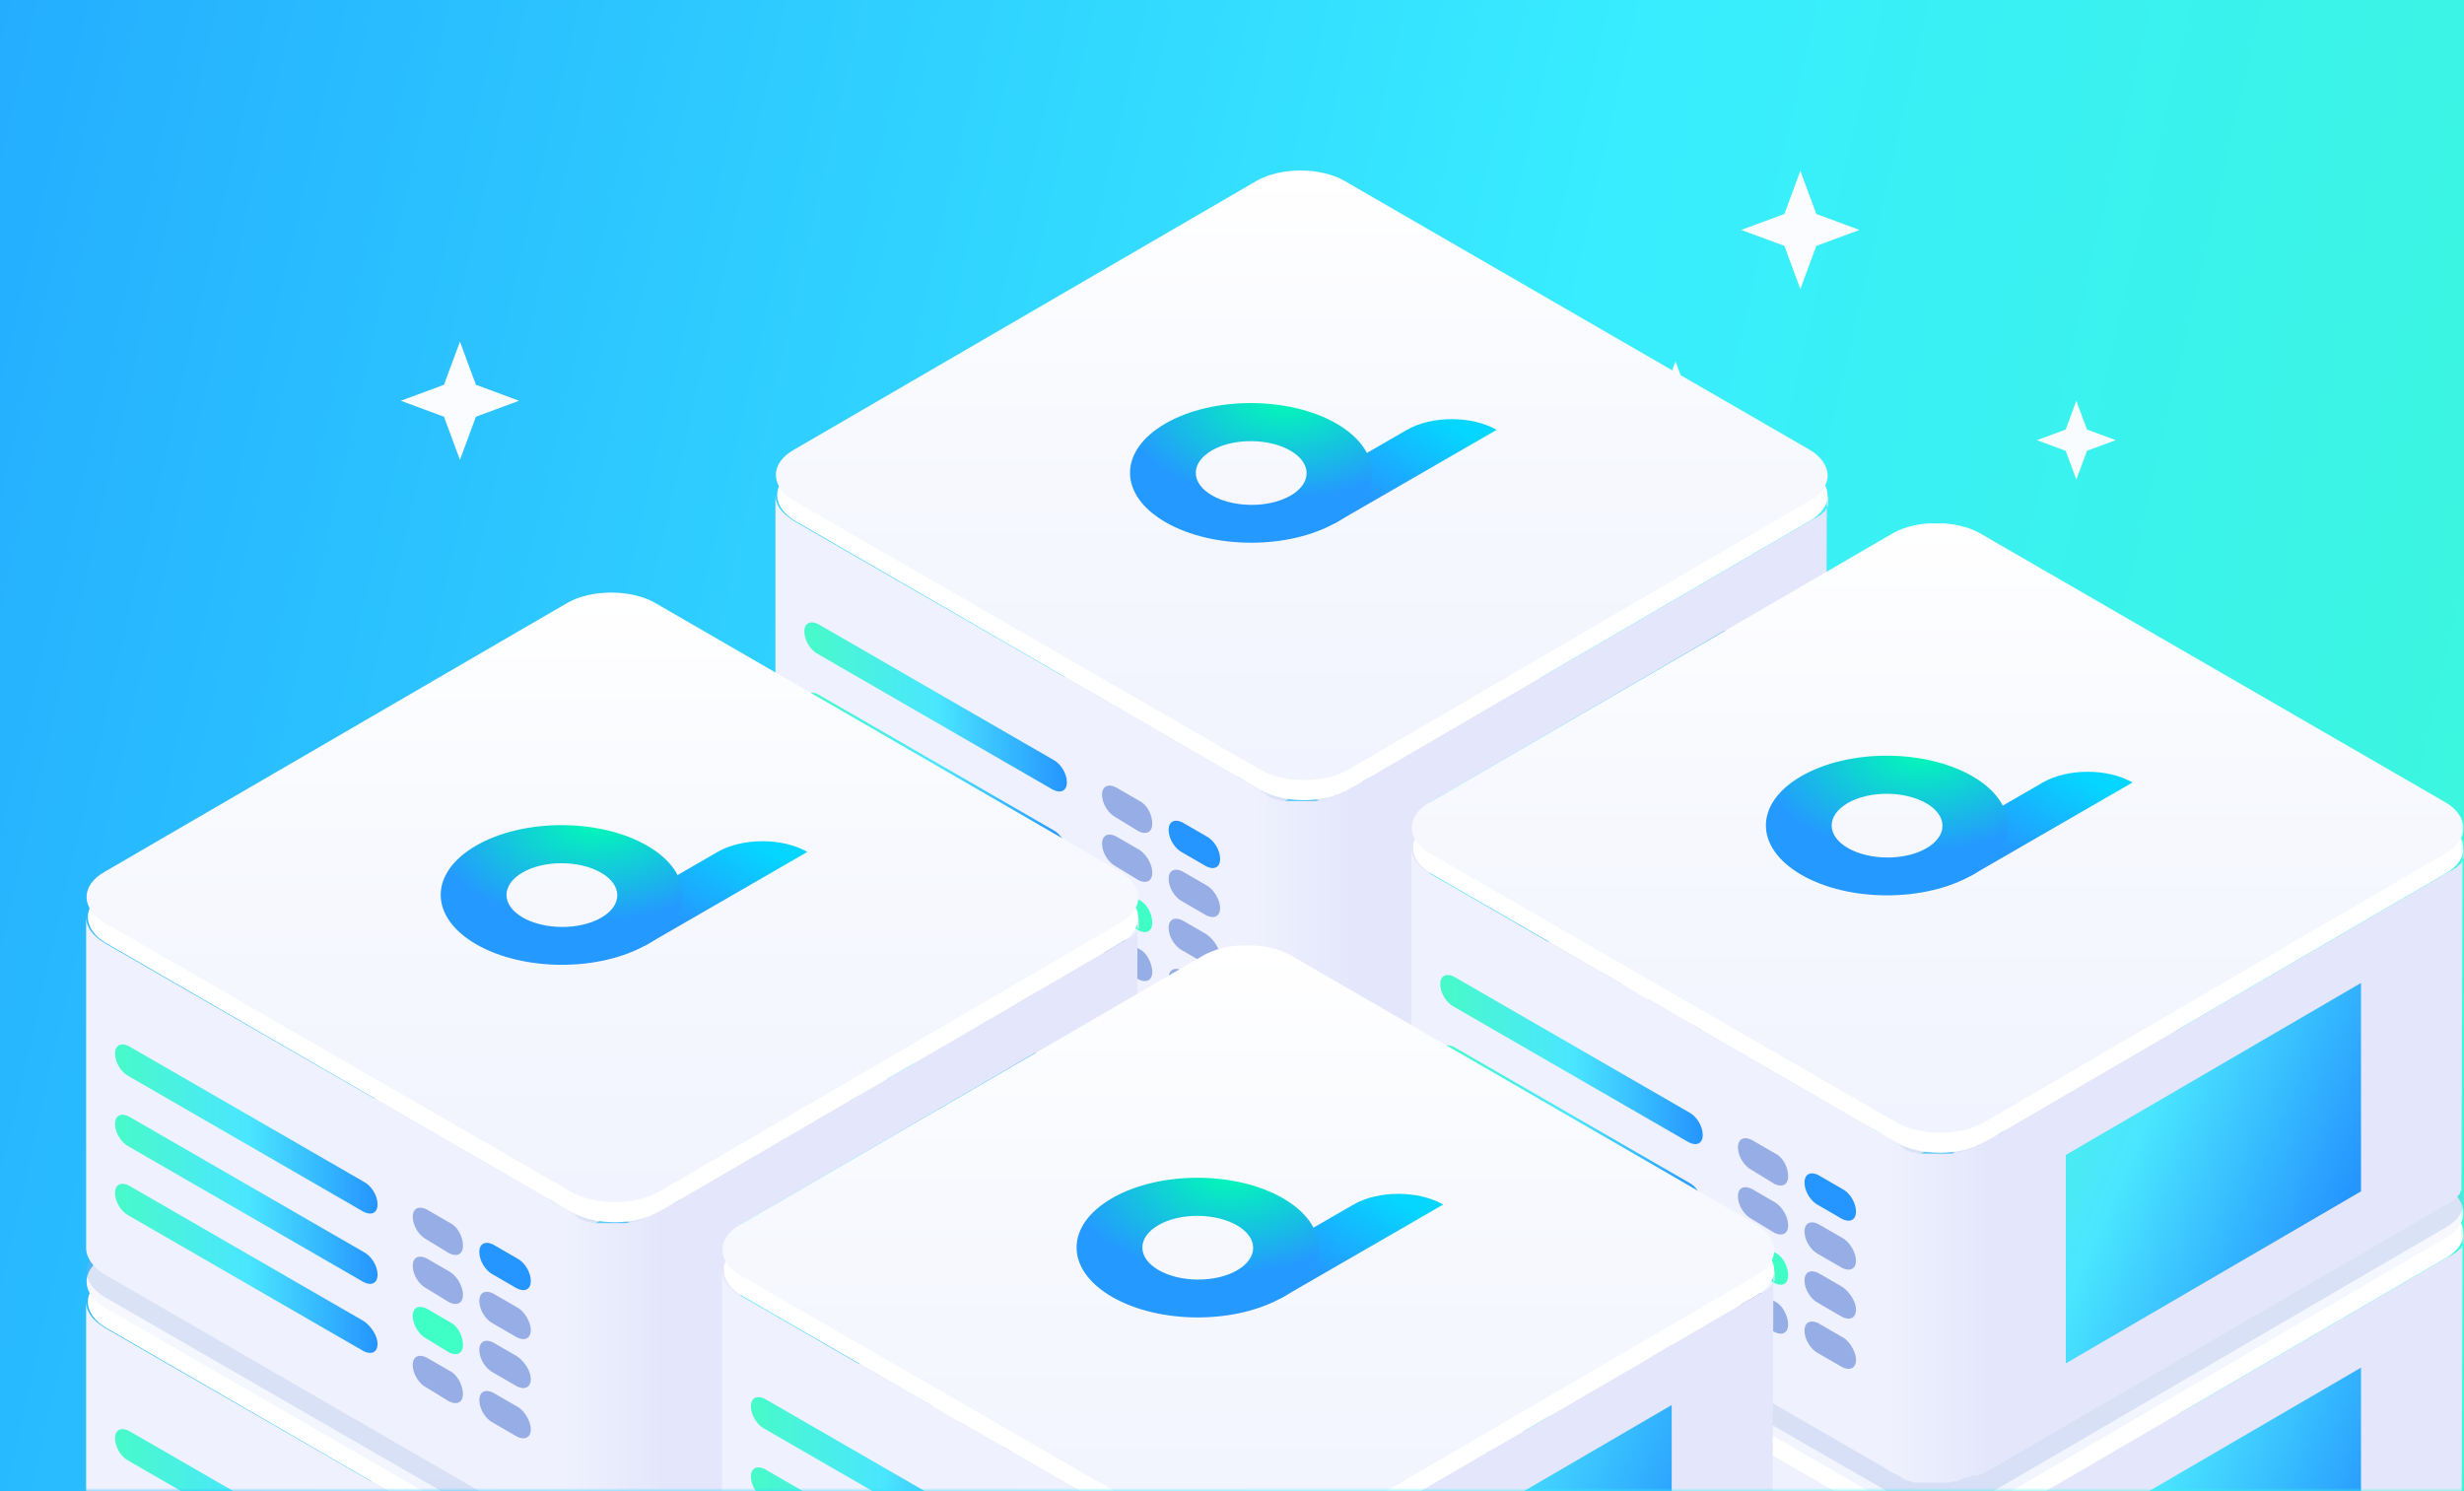 <svg width="375" height="227" viewBox="0 0 375 227" fill="none" xmlns="http://www.w3.org/2000/svg">
<rect width="375" height="227" fill="url(#paint0_linear_862_49503)"/>
<path d="M274 26L276.431 32.569L283 35L276.431 37.431L274 44L271.569 37.431L265 35L271.569 32.569L274 26Z" fill="#FAFCFF"/>
<path d="M255 55L256.621 59.38L261 61L256.621 62.62L255 67L253.379 62.62L249 61L253.379 59.38L255 55Z" fill="#F9FCFF"/>
<path d="M316 61L317.621 65.379L322 67L317.621 68.621L316 73L314.379 68.621L310 67L314.379 65.379L316 61Z" fill="#F9FCFF"/>
<mask id="mask0_862_49503" style="mask-type:alpha" maskUnits="userSpaceOnUse" x="0" y="0" width="375" height="227">
<rect width="375" height="227" fill="#2595FF"/>
</mask>
<g mask="url(#mask0_862_49503)">
<path d="M70 52L72.431 58.569L79 61L72.431 63.431L70 70L67.569 63.431L61 61L67.569 58.569L70 52Z" fill="#FAFCFF"/>
<g clip-path="url(#clip0_862_49503)">
<g opacity="0.3" filter="url(#filter0_f_862_49503)">
<path d="M120.882 249.506C117.25 247.404 117.059 243.773 120.882 241.671L191.237 200.774C194.869 198.672 200.987 198.672 204.619 200.774L275.356 241.671C278.988 243.773 279.18 247.404 275.356 249.506L205.193 290.403C201.56 292.505 195.443 292.505 191.81 290.403L120.882 249.506Z" fill="#96AEE5"/>
</g>
<path d="M278.224 191.981C278.224 192.173 278.224 192.173 278.224 192.364L278.224 192.555C278.224 192.746 278.224 192.746 278.224 192.937L278.224 193.128C278.224 193.319 278.224 193.319 278.033 193.51C278.033 193.701 277.842 193.701 277.842 193.892C277.842 194.084 277.65 194.084 277.459 194.275C277.268 194.466 277.268 194.466 277.077 194.657C277.077 194.657 276.886 194.848 276.694 194.848L276.503 195.039C276.312 195.039 276.312 195.23 276.121 195.23C275.93 195.23 275.93 195.421 275.739 195.421L205.193 236.509L205.002 286.962L275.356 246.065C275.356 246.065 275.356 246.065 275.547 246.065L275.739 245.874C275.93 245.874 275.93 245.682 276.121 245.682L276.312 245.491C276.503 245.491 276.503 245.3 276.694 245.3C276.886 245.109 276.886 245.109 277.077 244.918L277.268 244.727C277.268 244.727 277.268 244.536 277.459 244.536C277.459 244.345 277.65 244.345 277.65 244.154C277.65 243.963 277.65 243.963 277.842 243.771L277.842 243.58C277.842 243.58 277.842 243.389 277.842 243.198L277.842 243.007C277.842 243.007 277.842 242.816 277.842 242.625L277.842 242.434L278.033 191.981C278.224 191.79 278.224 191.981 278.224 191.981Z" fill="#E4E7FB"/>
<path d="M120.883 195.613C118.972 194.466 118.016 193.128 118.016 191.6L118.016 242.052C118.016 243.39 118.972 244.918 120.883 246.065L191.62 286.962L191.811 236.51L120.883 195.613Z" fill="#EFF1FE"/>
<path d="M275.356 187.777C278.989 189.879 279.18 193.51 275.356 195.612L205.193 236.509C201.561 238.611 195.443 238.611 191.81 236.509L121.074 195.612C117.441 193.51 117.25 189.879 121.074 187.777L191.237 147.071C194.869 144.969 200.987 144.969 204.62 147.071L275.356 187.777Z" fill="white"/>
<path d="M120.882 192.555C117.25 190.453 117.059 186.822 120.882 184.72L191.237 143.823C194.869 141.721 200.987 141.721 204.619 143.823L275.356 184.72C278.988 186.822 279.18 190.453 275.356 192.555L205.193 233.452C201.56 235.554 195.443 235.554 191.81 233.452L120.882 192.555Z" fill="url(#paint1_linear_862_49503)"/>
<path d="M160.266 242.624L124.515 221.985C123.368 221.411 122.412 221.793 122.412 223.131C122.412 224.469 123.368 225.998 124.515 226.571L160.266 247.211C161.413 247.784 162.369 247.402 162.369 246.064C162.369 244.726 161.413 243.197 160.266 242.624Z" fill="url(#paint2_linear_862_49503)"/>
<path d="M160.266 231.923L124.515 211.283C123.368 210.71 122.412 211.092 122.412 212.43C122.412 213.768 123.368 215.297 124.515 215.87L160.266 236.51C161.413 237.083 162.369 236.701 162.369 235.363C162.369 234.025 161.413 232.496 160.266 231.923Z" fill="url(#paint3_linear_862_49503)"/>
<path d="M262.548 243.962L217.621 270.144L217.621 238.42L262.548 212.238L262.548 243.962Z" fill="url(#paint4_linear_862_49503)"/>
<path d="M181.488 189.497C180.723 189.115 180.723 188.35 181.488 187.777L196.782 178.986C197.547 178.604 198.885 178.604 199.65 178.986L214.944 187.777C215.709 188.159 215.709 188.923 214.944 189.497L199.65 198.288C198.885 198.67 197.547 198.67 196.782 198.288L181.488 189.497Z" fill="url(#paint5_linear_862_49503)"/>
<path d="M198.312 206.123C197.356 206.123 196.4 205.932 195.636 205.55L169.635 190.452C168.87 190.07 168.297 189.306 168.297 188.541C168.297 187.777 168.679 187.203 169.635 186.63L195.444 171.724C196.974 170.959 199.459 170.959 200.797 171.724L226.798 186.63C227.563 187.012 228.136 187.777 228.136 188.541C228.136 189.306 227.754 189.879 226.798 190.452L200.989 205.359C200.224 205.932 199.268 206.123 198.312 206.123ZM198.121 172.106C197.356 172.106 196.4 172.297 196.018 172.679L170.209 187.586C169.826 187.777 169.444 188.159 169.444 188.541C169.444 188.923 169.635 189.306 170.209 189.497L196.209 204.403C197.356 204.976 199.459 204.976 200.606 204.403L226.416 189.497C226.798 189.306 227.18 188.923 227.18 188.541C227.18 188.159 226.989 187.777 226.416 187.586L200.224 172.679C199.65 172.297 198.886 172.106 198.121 172.106Z" fill="url(#paint6_linear_862_49503)"/>
</g>
<g clip-path="url(#clip1_862_49503)">
<g opacity="0.3" filter="url(#filter1_f_862_49503)">
<path d="M120.882 191.766C117.25 189.664 117.059 186.033 120.882 183.931L191.237 143.034C194.869 140.931 200.987 140.931 204.619 143.034L275.356 183.931C278.988 186.033 279.18 189.664 275.356 191.766L205.193 232.663C201.56 234.765 195.443 234.765 191.81 232.663L120.882 191.766Z" fill="#96AEE5"/>
</g>
<path d="M278.224 134.241C278.224 134.432 278.224 134.432 278.224 134.623L278.224 134.815C278.224 135.006 278.224 135.006 278.224 135.197L278.224 135.388C278.224 135.579 278.224 135.579 278.033 135.77C278.033 135.961 277.842 135.961 277.842 136.152C277.842 136.343 277.65 136.343 277.459 136.534C277.268 136.726 277.268 136.726 277.077 136.917C277.077 136.917 276.886 137.108 276.694 137.108L276.503 137.299C276.312 137.299 276.312 137.49 276.121 137.49C275.93 137.49 275.93 137.681 275.739 137.681L205.193 178.769L205.002 229.221L275.356 188.324C275.356 188.324 275.356 188.324 275.547 188.324L275.739 188.133C275.93 188.133 275.93 187.942 276.121 187.942L276.312 187.751C276.503 187.751 276.503 187.56 276.694 187.56C276.886 187.369 276.886 187.369 277.077 187.178L277.268 186.987C277.268 186.987 277.268 186.796 277.459 186.796C277.459 186.605 277.65 186.605 277.65 186.413C277.65 186.222 277.65 186.222 277.842 186.031L277.842 185.84C277.842 185.84 277.842 185.649 277.842 185.458L277.842 185.267C277.842 185.267 277.842 185.076 277.842 184.885L277.842 184.693L278.033 134.241C278.224 134.05 278.224 134.241 278.224 134.241Z" fill="#E4E7FB"/>
<path d="M120.883 137.873C118.972 136.726 118.016 135.388 118.016 133.859L118.016 184.312C118.016 185.649 118.972 187.178 120.883 188.325L191.62 229.222L191.811 178.77L120.883 137.873Z" fill="#EFF1FE"/>
<path d="M275.356 130.036C278.989 132.139 279.18 135.77 275.356 137.872L205.193 178.769C201.561 180.871 195.443 180.871 191.81 178.769L121.074 137.872C117.441 135.77 117.25 132.139 121.074 130.036L191.237 89.331C194.869 87.228 200.987 87.228 204.62 89.331L275.356 130.036Z" fill="white"/>
<path d="M120.882 134.815C117.25 132.713 117.059 129.082 120.882 126.979L191.237 86.082C194.869 83.98 200.987 83.98 204.619 86.082L275.356 126.979C278.988 129.082 279.18 132.713 275.356 134.815L205.193 175.712C201.56 177.814 195.443 177.814 191.81 175.712L120.882 134.815Z" fill="url(#paint7_linear_862_49503)"/>
<path d="M204.047 229.603C204.429 229.412 205.576 228.839 205.767 228.648L205.767 178.386C205.576 178.578 204.429 179.151 204.238 179.151C204.238 179.151 204.047 179.151 204.047 179.342C203.855 179.533 203.473 179.533 203.282 179.533C203.282 179.533 203.091 179.533 203.091 179.724C202.9 179.724 202.708 179.724 202.517 179.915C202.326 179.915 202.326 179.915 202.135 180.106C201.944 180.106 201.753 180.106 201.561 180.297C201.37 180.297 201.37 180.297 201.179 180.297C200.797 180.297 200.414 180.489 200.032 180.489C199.841 180.489 199.841 180.489 199.65 180.489C199.458 180.489 199.267 180.489 199.076 180.489C198.885 180.489 198.885 180.489 198.694 180.489C198.502 180.489 198.311 180.489 198.12 180.489C197.929 180.489 197.738 180.489 197.738 180.489C197.547 180.489 197.355 180.489 197.355 180.489C197.164 180.489 196.973 180.489 196.973 180.489C196.782 180.489 196.591 180.489 196.591 180.489C196.399 180.489 196.208 180.489 196.208 180.489C196.017 180.489 195.826 180.489 195.635 180.489C195.444 180.489 195.444 180.489 195.252 180.489C195.061 180.489 194.87 180.489 194.679 180.297C194.488 180.297 194.488 180.297 194.296 180.297C193.914 180.106 193.532 180.106 193.341 179.915C193.149 179.915 192.958 179.724 192.958 179.724C192.958 179.724 192.767 179.724 192.767 179.533C192.194 178.96 190.855 178.195 190.664 178.195L190.664 228.648C190.855 228.839 192.002 229.412 192.385 229.603C192.385 229.603 192.576 229.603 192.576 229.794C192.767 229.794 192.767 229.985 192.958 229.985C193.341 230.176 193.532 230.176 193.914 230.368H194.105C194.296 230.368 194.488 230.559 194.679 230.559H194.87H195.061C195.252 230.559 195.444 230.559 195.635 230.559H195.826H196.017C196.208 230.559 196.399 230.559 196.399 230.559H196.591H196.782C196.973 230.559 197.164 230.559 197.164 230.559H197.355H197.547C197.738 230.559 197.929 230.559 198.12 230.559H198.311H198.502C198.694 230.559 198.885 230.559 199.076 230.559H199.267C199.65 230.559 200.032 230.559 200.414 230.368C200.605 230.368 200.605 230.368 200.797 230.368C200.988 230.368 201.179 230.368 201.37 230.176C201.561 230.176 201.561 230.176 201.753 229.985C201.944 229.985 202.135 229.985 202.326 229.794C202.326 229.794 202.326 229.794 202.517 229.794H202.708C202.9 229.794 203.282 229.603 203.473 229.412C204.047 229.603 204.047 229.603 204.047 229.603Z" fill="url(#paint8_linear_862_49503)"/>
<path d="M173.458 180.489L169.826 178.387C168.679 177.814 167.723 178.196 167.723 179.534C167.723 180.871 168.679 182.4 169.826 182.973L173.267 185.076C174.414 185.649 175.37 185.267 175.37 183.929C175.37 182.591 174.605 181.062 173.458 180.489Z" fill="#96AEE5"/>
<path d="M173.458 187.942L169.826 185.84C168.679 185.267 167.723 185.649 167.723 186.987C167.723 188.324 168.679 189.853 169.826 190.427L173.267 192.529C174.414 193.102 175.37 192.72 175.37 191.382C175.37 190.235 174.605 188.707 173.458 187.942Z" fill="#96AEE5"/>
<path d="M173.458 195.587L169.826 193.485C168.679 192.911 167.723 193.293 167.723 194.631C167.723 195.969 168.679 197.498 169.826 198.071L173.267 200.173C174.414 200.747 175.37 200.364 175.37 199.027C175.37 197.689 174.605 196.16 173.458 195.587Z" fill="#40FFC6"/>
<path d="M173.458 203.04L169.826 200.938C168.679 200.364 167.723 200.747 167.723 202.084C167.723 203.422 168.679 204.951 169.826 205.524L173.267 207.626C174.414 208.2 175.37 207.818 175.37 206.48C175.37 205.333 174.605 203.613 173.458 203.04Z" fill="#96AEE5"/>
<path d="M183.591 185.841L179.958 183.738C178.811 183.165 177.855 183.547 177.855 184.885C177.855 186.223 178.811 187.752 179.958 188.325L183.591 190.427C184.738 191.001 185.694 190.618 185.694 189.281C185.694 187.943 184.738 186.414 183.591 185.841Z" fill="#2595FF"/>
<path d="M183.591 193.294L179.958 191.192C178.811 190.618 177.855 191 177.855 192.338C177.855 193.676 178.811 195.205 179.958 195.778L183.591 197.88C184.738 198.454 185.694 198.071 185.694 196.734C185.694 195.587 184.738 193.867 183.591 193.294Z" fill="#96AEE5"/>
<path d="M183.591 200.747L179.958 198.645C178.811 198.071 177.855 198.454 177.855 199.791C177.855 201.129 178.811 202.658 179.958 203.231L183.591 205.333C184.738 205.907 185.694 205.525 185.694 204.187C185.694 203.04 184.738 201.511 183.591 200.747Z" fill="#96AEE5"/>
<path d="M183.591 208.391L179.958 206.289C178.811 205.716 177.855 206.098 177.855 207.436C177.855 208.774 178.811 210.302 179.958 210.876L183.591 212.978C184.738 213.551 185.694 213.169 185.694 211.831C185.694 210.685 184.738 208.965 183.591 208.391Z" fill="#96AEE5"/>
<path d="M160.266 195.396L124.515 174.756C123.368 174.183 122.412 174.565 122.412 175.903C122.412 177.24 123.368 178.769 124.515 179.343L160.266 199.982C161.413 200.555 162.369 200.173 162.369 198.836C162.369 197.689 161.413 196.16 160.266 195.396Z" fill="url(#paint9_linear_862_49503)"/>
<path d="M160.266 184.884L124.515 164.244C123.368 163.671 122.412 164.053 122.412 165.391C122.412 166.729 123.368 168.258 124.515 168.831L160.266 189.47C161.413 190.044 162.369 189.662 162.369 188.324C162.369 186.986 161.413 185.457 160.266 184.884Z" fill="url(#paint10_linear_862_49503)"/>
<path d="M160.266 174.183L124.515 153.543C123.368 152.97 122.412 153.352 122.412 154.69C122.412 156.028 123.368 157.556 124.515 158.13L160.266 178.769C161.413 179.343 162.369 178.96 162.369 177.623C162.369 176.285 161.413 174.756 160.266 174.183Z" fill="url(#paint11_linear_862_49503)"/>
<path d="M262.548 186.222L217.621 212.403L217.621 180.68L262.548 154.498L262.548 186.222Z" fill="url(#paint12_linear_862_49503)"/>
<path d="M181.488 131.757C180.723 131.374 180.723 130.61 181.488 130.037L196.782 121.246C197.547 120.863 198.885 120.863 199.65 121.246L214.944 130.037C215.709 130.419 215.709 131.183 214.944 131.757L199.65 140.547C198.885 140.93 197.547 140.93 196.782 140.547L181.488 131.757Z" fill="url(#paint13_linear_862_49503)"/>
<path d="M198.312 148.383C197.356 148.383 196.4 148.192 195.636 147.809L169.635 132.712C168.87 132.33 168.297 131.565 168.297 130.801C168.297 130.036 168.679 129.463 169.635 128.89L195.444 113.983C196.974 113.219 199.459 113.219 200.797 113.983L226.798 128.89C227.563 129.272 228.136 130.036 228.136 130.801C228.136 131.565 227.754 132.139 226.798 132.712L200.989 147.618C200.224 148.192 199.268 148.383 198.312 148.383ZM198.121 114.366C197.356 114.366 196.4 114.557 196.018 114.939L170.209 129.845C169.826 130.036 169.444 130.419 169.444 130.801C169.444 131.183 169.635 131.565 170.209 131.756L196.209 146.663C197.356 147.236 199.459 147.236 200.606 146.663L226.416 131.756C226.798 131.565 227.18 131.183 227.18 130.801C227.18 130.419 226.989 130.036 226.416 129.845L200.224 114.939C199.65 114.557 198.886 114.366 198.121 114.366Z" fill="url(#paint14_linear_862_49503)"/>
</g>
<g clip-path="url(#clip2_862_49503)">
<g opacity="0.3" filter="url(#filter2_f_862_49503)">
<path d="M120.882 133.213C117.25 131.111 117.059 127.48 120.882 125.378L191.237 84.481C194.869 82.379 200.987 82.379 204.619 84.481L275.356 125.378C278.988 127.48 279.18 131.111 275.356 133.213L205.193 174.11C201.56 176.212 195.443 176.212 191.81 174.11L120.882 133.213Z" fill="#96AEE5"/>
</g>
<path d="M278.224 75.689C278.224 75.88 278.224 75.88 278.224 76.071L278.224 76.262C278.224 76.453 278.224 76.453 278.224 76.644L278.224 76.835C278.224 77.026 278.224 77.026 278.033 77.217C278.033 77.408 277.842 77.408 277.842 77.6C277.842 77.791 277.65 77.791 277.459 77.982C277.268 78.173 277.268 78.173 277.077 78.364C277.077 78.364 276.886 78.555 276.694 78.555L276.503 78.746C276.312 78.746 276.312 78.937 276.121 78.937C275.93 78.937 275.93 79.128 275.739 79.128L205.193 120.216L205.002 170.669L275.356 129.772C275.356 129.772 275.356 129.772 275.547 129.772L275.739 129.581C275.93 129.581 275.93 129.39 276.121 129.39L276.312 129.198C276.503 129.198 276.503 129.007 276.694 129.007C276.886 128.816 276.886 128.816 277.077 128.625L277.268 128.434C277.268 128.434 277.268 128.243 277.459 128.243C277.459 128.052 277.65 128.052 277.65 127.861C277.65 127.67 277.65 127.67 277.842 127.478L277.842 127.287C277.842 127.287 277.842 127.096 277.842 126.905L277.842 126.714C277.842 126.714 277.842 126.523 277.842 126.332L277.842 126.141L278.033 75.689C278.224 75.497 278.224 75.689 278.224 75.689Z" fill="#E4E7FB"/>
<path d="M120.883 79.32C118.972 78.173 118.016 76.835 118.016 75.307L118.016 125.759C118.016 127.097 118.972 128.625 120.883 129.772L191.62 170.669L191.811 120.217L120.883 79.32Z" fill="#EFF1FE"/>
<path d="M275.356 71.484C278.989 73.586 279.18 77.217 275.356 79.319L205.193 120.216C201.561 122.318 195.443 122.318 191.81 120.216L121.074 79.319C117.441 77.217 117.25 73.586 121.074 71.484L191.237 30.778C194.869 28.676 200.987 28.676 204.62 30.778L275.356 71.484Z" fill="white"/>
<path d="M120.882 76.262C117.25 74.16 117.059 70.529 120.882 68.427L191.237 27.53C194.869 25.428 200.987 25.428 204.619 27.53L275.356 68.427C278.988 70.529 279.18 74.16 275.356 76.262L205.193 117.159C201.56 119.261 195.443 119.261 191.81 117.159L120.882 76.262Z" fill="url(#paint15_linear_862_49503)"/>
<path d="M204.047 171.05C204.429 170.859 205.576 170.286 205.767 170.095L205.767 119.834C205.576 120.025 204.429 120.598 204.238 120.598C204.238 120.598 204.047 120.598 204.047 120.789C203.855 120.98 203.473 120.98 203.282 120.98C203.282 120.98 203.091 120.98 203.091 121.171C202.9 121.171 202.708 121.171 202.517 121.363C202.326 121.363 202.326 121.363 202.135 121.554C201.944 121.554 201.753 121.554 201.561 121.745C201.37 121.745 201.37 121.745 201.179 121.745C200.797 121.745 200.414 121.936 200.032 121.936C199.841 121.936 199.841 121.936 199.65 121.936C199.458 121.936 199.267 121.936 199.076 121.936C198.885 121.936 198.885 121.936 198.694 121.936C198.502 121.936 198.311 121.936 198.12 121.936C197.929 121.936 197.738 121.936 197.738 121.936C197.547 121.936 197.355 121.936 197.355 121.936C197.164 121.936 196.973 121.936 196.973 121.936C196.782 121.936 196.591 121.936 196.591 121.936C196.399 121.936 196.208 121.936 196.208 121.936C196.017 121.936 195.826 121.936 195.635 121.936C195.444 121.936 195.444 121.936 195.252 121.936C195.061 121.936 194.87 121.936 194.679 121.745C194.488 121.745 194.488 121.745 194.296 121.745C193.914 121.554 193.532 121.554 193.341 121.363C193.149 121.363 192.958 121.171 192.958 121.171C192.958 121.171 192.767 121.171 192.767 120.98C192.194 120.407 190.855 119.643 190.664 119.643L190.664 170.095C190.855 170.286 192.002 170.859 192.385 171.05C192.385 171.05 192.576 171.05 192.576 171.241C192.767 171.241 192.767 171.433 192.958 171.433C193.341 171.624 193.532 171.624 193.914 171.815H194.105C194.296 171.815 194.488 172.006 194.679 172.006H194.87H195.061C195.252 172.006 195.444 172.006 195.635 172.006H195.826H196.017C196.208 172.006 196.399 172.006 196.399 172.006H196.591H196.782C196.973 172.006 197.164 172.006 197.164 172.006H197.355H197.547C197.738 172.006 197.929 172.006 198.12 172.006H198.311H198.502C198.694 172.006 198.885 172.006 199.076 172.006H199.267C199.65 172.006 200.032 172.006 200.414 171.815C200.605 171.815 200.605 171.815 200.797 171.815C200.988 171.815 201.179 171.815 201.37 171.624C201.561 171.624 201.561 171.624 201.753 171.433C201.944 171.433 202.135 171.433 202.326 171.241C202.326 171.241 202.326 171.241 202.517 171.241H202.708C202.9 171.241 203.282 171.05 203.473 170.859C204.047 171.05 204.047 171.05 204.047 171.05Z" fill="url(#paint16_linear_862_49503)"/>
<path d="M173.458 121.936L169.826 119.834C168.679 119.261 167.723 119.643 167.723 120.981C167.723 122.319 168.679 123.847 169.826 124.421L173.267 126.523C174.414 127.096 175.37 126.714 175.37 125.376C175.37 124.039 174.605 122.51 173.458 121.936Z" fill="#96AEE5"/>
<path d="M173.458 129.389L169.826 127.287C168.679 126.714 167.723 127.096 167.723 128.434C167.723 129.772 168.679 131.301 169.826 131.874L173.267 133.976C174.414 134.549 175.37 134.167 175.37 132.829C175.37 131.683 174.605 130.154 173.458 129.389Z" fill="#96AEE5"/>
<path d="M173.458 137.034L169.826 134.932C168.679 134.359 167.723 134.741 167.723 136.078C167.723 137.416 168.679 138.945 169.826 139.518L173.267 141.621C174.414 142.194 175.37 141.812 175.37 140.474C175.37 139.136 174.605 137.607 173.458 137.034Z" fill="#40FFC6"/>
<path d="M173.458 144.487L169.826 142.385C168.679 141.812 167.723 142.194 167.723 143.532C167.723 144.869 168.679 146.398 169.826 146.972L173.267 149.074C174.414 149.647 175.37 149.265 175.37 147.927C175.37 146.78 174.605 145.06 173.458 144.487Z" fill="#96AEE5"/>
<path d="M183.591 127.288L179.958 125.186C178.811 124.612 177.855 124.995 177.855 126.332C177.855 127.67 178.811 129.199 179.958 129.772L183.591 131.874C184.738 132.448 185.694 132.066 185.694 130.728C185.694 129.39 184.738 127.861 183.591 127.288Z" fill="#2595FF"/>
<path d="M183.591 134.741L179.958 132.639C178.811 132.066 177.855 132.448 177.855 133.785C177.855 135.123 178.811 136.652 179.958 137.225L183.591 139.328C184.738 139.901 185.694 139.519 185.694 138.181C185.694 137.034 184.738 135.314 183.591 134.741Z" fill="#96AEE5"/>
<path d="M183.591 142.194L179.958 140.092C178.811 139.519 177.855 139.901 177.855 141.239C177.855 142.576 178.811 144.105 179.958 144.679L183.591 146.781C184.738 147.354 185.694 146.972 185.694 145.634C185.694 144.487 184.738 142.959 183.591 142.194Z" fill="#96AEE5"/>
<path d="M183.591 149.839L179.958 147.737C178.811 147.163 177.855 147.545 177.855 148.883C177.855 150.221 178.811 151.75 179.958 152.323L183.591 154.425C184.738 154.999 185.694 154.616 185.694 153.279C185.694 152.132 184.738 150.412 183.591 149.839Z" fill="#96AEE5"/>
<path d="M160.266 136.843L124.515 116.203C123.368 115.63 122.412 116.012 122.412 117.35C122.412 118.688 123.368 120.217 124.515 120.79L160.266 141.429C161.413 142.003 162.369 141.621 162.369 140.283C162.369 139.136 161.413 137.607 160.266 136.843Z" fill="url(#paint17_linear_862_49503)"/>
<path d="M160.266 126.331L124.515 105.692C123.368 105.118 122.412 105.5 122.412 106.838C122.412 108.176 123.368 109.705 124.515 110.278L160.266 130.918C161.413 131.491 162.369 131.109 162.369 129.771C162.369 128.433 161.413 126.904 160.266 126.331Z" fill="url(#paint18_linear_862_49503)"/>
<path d="M160.266 115.63L124.515 94.99C123.368 94.417 122.412 94.799 122.412 96.137C122.412 97.475 123.368 99.004 124.515 99.577L160.266 120.217C161.413 120.79 162.369 120.408 162.369 119.07C162.369 117.732 161.413 116.203 160.266 115.63Z" fill="url(#paint19_linear_862_49503)"/>
<path d="M262.548 127.669L217.621 153.851L217.621 122.127L262.548 95.945L262.548 127.669Z" fill="url(#paint20_linear_862_49503)"/>
<path d="M196.207 75.773L214.132 65.424C217.856 63.274 223.983 63.24 227.775 65.429L203.032 79.714L196.207 75.773Z" fill="url(#paint21_linear_862_49503)"/>
<path fill-rule="evenodd" clip-rule="evenodd" d="M203.411 79.497C210.607 75.343 210.599 68.633 203.394 64.474C196.189 60.314 184.568 60.31 177.373 64.464C170.177 68.618 170.184 75.328 177.389 79.488C184.594 83.647 196.215 83.652 203.411 79.497ZM196.396 75.447C199.678 73.552 199.675 70.489 196.388 68.592C193.102 66.694 187.733 66.656 184.451 68.551C181.169 70.446 181.172 73.509 184.459 75.406C187.745 77.304 193.114 77.342 196.396 75.447Z" fill="url(#paint22_radial_862_49503)"/>
</g>
<g clip-path="url(#clip3_862_49503)">
<path d="M372.132 241.45C375.764 243.553 375.955 247.184 372.132 249.286L301.968 290.183C298.336 292.285 292.218 292.285 288.586 290.183L217.849 249.286C214.217 247.184 214.026 243.553 217.849 241.45L288.012 200.745C291.645 198.642 297.762 198.642 301.395 200.745L372.132 241.45Z" fill="white"/>
<path d="M217.658 246.229C214.025 244.127 213.834 240.496 217.658 238.393L288.012 197.497C291.645 195.394 297.762 195.394 301.395 197.497L372.131 238.393C375.764 240.496 375.955 244.127 372.131 246.229L301.968 287.126C298.336 289.228 292.218 289.228 288.586 287.126L217.658 246.229Z" fill="url(#paint23_linear_862_49503)"/>
<path d="M295.088 259.797C294.132 259.797 293.176 259.606 292.411 259.223L266.411 244.126C265.646 243.744 265.072 242.979 265.072 242.215C265.072 241.451 265.455 240.877 266.411 240.304L292.22 225.398C293.749 224.633 296.235 224.633 297.573 225.398L323.573 240.304C324.338 240.686 324.912 241.451 324.912 242.215C324.912 242.979 324.529 243.553 323.573 244.126L297.764 259.032C296.999 259.606 296.043 259.797 295.088 259.797ZM294.896 225.78C294.132 225.78 293.176 225.971 292.793 226.353L266.984 241.259C266.602 241.451 266.219 241.833 266.219 242.215C266.219 242.597 266.411 242.979 266.984 243.17L292.985 258.077C294.132 258.65 296.235 258.65 297.382 258.077L323.191 243.17C323.573 242.979 323.956 242.597 323.956 242.215C323.956 241.833 323.765 241.451 323.191 241.259L296.999 226.353C296.426 225.971 295.661 225.78 294.896 225.78Z" fill="url(#paint24_linear_862_49503)"/>
</g>
<g clip-path="url(#clip4_862_49503)">
<g opacity="0.3" filter="url(#filter3_f_862_49503)">
<path d="M217.658 245.44C214.025 243.338 213.834 239.707 217.658 237.604L288.012 196.707C291.645 194.605 297.762 194.605 301.395 196.707L372.131 237.604C375.764 239.707 375.955 243.338 372.131 245.44L301.968 286.337C298.336 288.439 292.218 288.439 288.586 286.337L217.658 245.44Z" fill="#96AEE5"/>
</g>
<path d="M374.999 187.915C374.999 188.106 374.999 188.106 374.999 188.297L374.999 188.488C374.999 188.679 374.999 188.679 374.999 188.871L374.999 189.062C374.999 189.253 374.999 189.253 374.808 189.444C374.808 189.635 374.617 189.635 374.617 189.826C374.617 190.017 374.426 190.017 374.235 190.208C374.043 190.399 374.043 190.399 373.852 190.591C373.852 190.591 373.661 190.782 373.47 190.782L373.279 190.973C373.088 190.973 373.088 191.164 372.896 191.164C372.705 191.164 372.705 191.355 372.514 191.355L301.969 232.443L301.777 282.895L372.132 241.998C372.132 241.998 372.132 241.998 372.323 241.998L372.514 241.807C372.705 241.807 372.705 241.616 372.896 241.616L373.088 241.425C373.279 241.425 373.279 241.234 373.47 241.234C373.661 241.043 373.661 241.043 373.852 240.852L374.043 240.661C374.043 240.661 374.043 240.469 374.235 240.469C374.235 240.278 374.426 240.278 374.426 240.087C374.426 239.896 374.426 239.896 374.617 239.705L374.617 239.514C374.617 239.514 374.617 239.323 374.617 239.132L374.617 238.941C374.617 238.941 374.617 238.749 374.617 238.558L374.617 238.367L374.808 187.915C374.999 187.724 374.999 187.915 374.999 187.915Z" fill="#E4E7FB"/>
<path d="M217.659 191.546C215.747 190.4 214.791 189.062 214.791 187.533L214.791 237.985C214.791 239.323 215.747 240.852 217.659 241.999L288.395 282.896L288.587 232.443L217.659 191.546Z" fill="#EFF1FE"/>
<path d="M372.132 183.71C375.764 185.812 375.955 189.443 372.132 191.546L301.968 232.442C298.336 234.545 292.218 234.545 288.586 232.442L217.849 191.546C214.217 189.443 214.026 185.812 217.849 183.71L288.012 143.004C291.645 140.902 297.762 140.902 301.395 143.004L372.132 183.71Z" fill="white"/>
<path d="M217.658 188.489C214.025 186.386 213.834 182.755 217.658 180.653L288.012 139.756C291.645 137.654 297.762 137.654 301.395 139.756L372.131 180.653C375.764 182.755 375.955 186.386 372.131 188.489L301.968 229.386C298.336 231.488 292.218 231.488 288.586 229.386L217.658 188.489Z" fill="url(#paint25_linear_862_49503)"/>
<path d="M257.041 238.558L221.29 217.918C220.143 217.345 219.187 217.727 219.187 219.065C219.187 220.403 220.143 221.931 221.29 222.505L257.041 243.144C258.188 243.718 259.144 243.335 259.144 241.998C259.144 240.66 258.188 239.131 257.041 238.558Z" fill="url(#paint26_linear_862_49503)"/>
<path d="M257.041 227.857L221.29 207.217C220.143 206.644 219.187 207.026 219.187 208.364C219.187 209.701 220.143 211.23 221.29 211.804L257.041 232.443C258.188 233.016 259.144 232.634 259.144 231.296C259.144 229.959 258.188 228.43 257.041 227.857Z" fill="url(#paint27_linear_862_49503)"/>
<path d="M359.324 239.896L314.396 266.077L314.396 234.354L359.324 208.172L359.324 239.896Z" fill="url(#paint28_linear_862_49503)"/>
<path d="M278.263 185.43C277.498 185.048 277.498 184.284 278.263 183.71L293.557 174.919C294.322 174.537 295.66 174.537 296.425 174.919L311.72 183.71C312.484 184.093 312.484 184.857 311.72 185.43L296.425 194.221C295.66 194.603 294.322 194.603 293.557 194.221L278.263 185.43Z" fill="url(#paint29_linear_862_49503)"/>
<path d="M295.088 202.057C294.132 202.057 293.176 201.865 292.411 201.483L266.411 186.386C265.646 186.004 265.072 185.239 265.072 184.475C265.072 183.71 265.455 183.137 266.411 182.564L292.22 167.657C293.749 166.893 296.235 166.893 297.573 167.657L323.573 182.564C324.338 182.946 324.912 183.71 324.912 184.475C324.912 185.239 324.529 185.812 323.573 186.386L297.764 201.292C296.999 201.865 296.043 202.057 295.088 202.057ZM294.896 168.04C294.132 168.04 293.176 168.231 292.793 168.613L266.984 183.519C266.602 183.71 266.219 184.093 266.219 184.475C266.219 184.857 266.411 185.239 266.984 185.43L292.985 200.337C294.132 200.91 296.235 200.91 297.382 200.337L323.191 185.43C323.573 185.239 323.956 184.857 323.956 184.475C323.956 184.093 323.765 183.71 323.191 183.519L296.999 168.613C296.426 168.231 295.661 168.04 294.896 168.04Z" fill="url(#paint30_linear_862_49503)"/>
</g>
<g clip-path="url(#clip5_862_49503)">
<g opacity="0.3" filter="url(#filter4_f_862_49503)">
<path d="M217.658 186.887C214.025 184.785 213.834 181.154 217.658 179.052L288.012 138.155C291.645 136.053 297.762 136.053 301.395 138.155L372.131 179.052C375.764 181.154 375.955 184.785 372.131 186.887L301.968 227.784C298.336 229.886 292.218 229.886 288.586 227.784L217.658 186.887Z" fill="#96AEE5"/>
</g>
<path d="M374.999 129.362C374.999 129.553 374.999 129.553 374.999 129.744L374.999 129.936C374.999 130.127 374.999 130.127 374.999 130.318L374.999 130.509C374.999 130.7 374.999 130.7 374.808 130.891C374.808 131.082 374.617 131.082 374.617 131.273C374.617 131.464 374.426 131.464 374.235 131.656C374.043 131.847 374.043 131.847 373.852 132.038C373.852 132.038 373.661 132.229 373.47 132.229L373.279 132.42C373.088 132.42 373.088 132.611 372.896 132.611C372.705 132.611 372.705 132.802 372.514 132.802L301.969 173.89L301.777 224.342L372.132 183.446C372.132 183.446 372.132 183.446 372.323 183.446L372.514 183.254C372.705 183.254 372.705 183.063 372.896 183.063L373.088 182.872C373.279 182.872 373.279 182.681 373.47 182.681C373.661 182.49 373.661 182.49 373.852 182.299L374.043 182.108C374.043 182.108 374.043 181.917 374.235 181.917C374.235 181.726 374.426 181.726 374.426 181.534C374.426 181.343 374.426 181.343 374.617 181.152L374.617 180.961C374.617 180.961 374.617 180.77 374.617 180.579L374.617 180.388C374.617 180.388 374.617 180.197 374.617 180.006L374.617 179.815L374.808 129.362C374.999 129.171 374.999 129.362 374.999 129.362Z" fill="#E4E7FB"/>
<path d="M217.659 132.994C215.747 131.847 214.791 130.509 214.791 128.98L214.791 179.433C214.791 180.77 215.747 182.299 217.659 183.446L288.395 224.343L288.587 173.891L217.659 132.994Z" fill="#EFF1FE"/>
<path d="M372.132 125.157C375.764 127.26 375.955 130.891 372.132 132.993L301.968 173.89C298.336 175.992 292.218 175.992 288.586 173.89L217.849 132.993C214.217 130.891 214.026 127.26 217.849 125.157L288.012 84.452C291.645 82.35 297.762 82.35 301.395 84.452L372.132 125.157Z" fill="white"/>
<path d="M217.658 129.936C214.025 127.834 213.834 124.203 217.658 122.1L288.012 81.204C291.645 79.101 297.762 79.101 301.395 81.204L372.131 122.1C375.764 124.203 375.955 127.834 372.131 129.936L301.968 170.833C298.336 172.935 292.218 172.935 288.586 170.833L217.658 129.936Z" fill="url(#paint31_linear_862_49503)"/>
<path d="M292.982 129.449L310.908 119.1C314.632 116.95 320.758 116.916 324.55 119.105L299.808 133.39L292.982 129.449Z" fill="url(#paint32_linear_862_49503)"/>
<path fill-rule="evenodd" clip-rule="evenodd" d="M300.186 133.173C307.382 129.019 307.374 122.309 300.17 118.149C292.965 113.99 281.343 113.985 274.148 118.14C266.952 122.294 266.96 129.004 274.165 133.163C281.369 137.323 292.991 137.327 300.186 133.173ZM293.171 129.123C296.453 127.228 296.45 124.165 293.164 122.267C289.877 120.37 284.509 120.332 281.226 122.227C277.944 124.121 277.948 127.185 281.234 129.082C284.52 130.979 289.889 131.018 293.171 129.123Z" fill="url(#paint33_radial_862_49503)"/>
<path d="M300.822 224.724C301.204 224.533 302.352 223.96 302.543 223.769L302.543 173.508C302.352 173.699 301.204 174.272 301.013 174.272C301.013 174.272 300.822 174.272 300.822 174.463C300.631 174.654 300.249 174.654 300.057 174.654C300.057 174.654 299.866 174.654 299.866 174.845C299.675 174.845 299.484 174.845 299.293 175.036C299.101 175.036 299.101 175.036 298.91 175.227C298.719 175.227 298.528 175.227 298.337 175.419C298.146 175.419 298.146 175.419 297.954 175.419C297.572 175.419 297.19 175.61 296.807 175.61C296.616 175.61 296.616 175.61 296.425 175.61C296.234 175.61 296.043 175.61 295.851 175.61C295.66 175.61 295.66 175.61 295.469 175.61C295.278 175.61 295.087 175.61 294.895 175.61C294.704 175.61 294.513 175.61 294.513 175.61C294.322 175.61 294.131 175.61 294.131 175.61C293.94 175.61 293.748 175.61 293.748 175.61C293.557 175.61 293.366 175.61 293.366 175.61C293.175 175.61 292.984 175.61 292.984 175.61C292.793 175.61 292.601 175.61 292.41 175.61C292.219 175.61 292.219 175.61 292.028 175.61C291.837 175.61 291.645 175.61 291.454 175.419C291.263 175.419 291.263 175.419 291.072 175.419C290.69 175.227 290.307 175.227 290.116 175.036C289.925 175.036 289.734 174.845 289.734 174.845C289.734 174.845 289.542 174.845 289.542 174.654C288.969 174.081 287.631 173.316 287.439 173.316L287.439 223.769C287.631 223.96 288.778 224.533 289.16 224.724C289.16 224.724 289.351 224.724 289.351 224.915C289.542 224.915 289.542 225.106 289.734 225.106C290.116 225.298 290.307 225.298 290.69 225.489H290.881C291.072 225.489 291.263 225.68 291.454 225.68H291.645H291.837C292.028 225.68 292.219 225.68 292.41 225.68H292.601H292.792C292.984 225.68 293.175 225.68 293.175 225.68H293.366H293.557C293.748 225.68 293.94 225.68 293.94 225.68H294.131H294.322C294.513 225.68 294.704 225.68 294.895 225.68H295.087H295.278C295.469 225.68 295.66 225.68 295.851 225.68H296.043C296.425 225.68 296.807 225.68 297.19 225.489C297.381 225.489 297.381 225.489 297.572 225.489C297.763 225.489 297.954 225.489 298.146 225.298C298.337 225.298 298.337 225.298 298.528 225.106C298.719 225.106 298.91 225.106 299.101 224.915C299.101 224.915 299.101 224.915 299.293 224.915H299.484C299.675 224.915 300.057 224.724 300.249 224.533C300.822 224.724 300.822 224.724 300.822 224.724Z" fill="url(#paint34_linear_862_49503)"/>
<path d="M270.233 175.61L266.601 173.508C265.454 172.935 264.498 173.317 264.498 174.655C264.498 175.992 265.454 177.521 266.601 178.095L270.042 180.197C271.189 180.77 272.145 180.388 272.145 179.05C272.145 177.712 271.381 176.183 270.233 175.61Z" fill="#96AEE5"/>
<path d="M270.233 183.063L266.601 180.961C265.454 180.388 264.498 180.77 264.498 182.108C264.498 183.446 265.454 184.974 266.601 185.548L270.042 187.65C271.189 188.223 272.145 187.841 272.145 186.503C272.145 185.357 271.381 183.828 270.233 183.063Z" fill="#96AEE5"/>
<path d="M270.233 190.708L266.601 188.606C265.454 188.032 264.498 188.415 264.498 189.752C264.498 191.09 265.454 192.619 266.601 193.192L270.042 195.294C271.189 195.868 272.145 195.486 272.145 194.148C272.145 192.81 271.381 191.281 270.233 190.708Z" fill="#40FFC6"/>
<path d="M270.233 198.161L266.601 196.059C265.454 195.485 264.498 195.868 264.498 197.205C264.498 198.543 265.454 200.072 266.601 200.645L270.042 202.748C271.189 203.321 272.145 202.939 272.145 201.601C272.145 200.454 271.381 198.734 270.233 198.161Z" fill="#96AEE5"/>
<path d="M280.366 180.962L276.734 178.86C275.587 178.286 274.631 178.668 274.631 180.006C274.631 181.344 275.587 182.873 276.734 183.446L280.366 185.548C281.513 186.122 282.469 185.739 282.469 184.402C282.469 183.064 281.513 181.535 280.366 180.962Z" fill="#2595FF"/>
<path d="M280.366 188.415L276.734 186.313C275.587 185.739 274.631 186.122 274.631 187.459C274.631 188.797 275.587 190.326 276.734 190.899L280.366 193.001C281.513 193.575 282.469 193.193 282.469 191.855C282.469 190.708 281.513 188.988 280.366 188.415Z" fill="#96AEE5"/>
<path d="M280.366 195.868L276.734 193.766C275.587 193.192 274.631 193.575 274.631 194.912C274.631 196.25 275.587 197.779 276.734 198.352L280.366 200.455C281.513 201.028 282.469 200.646 282.469 199.308C282.469 198.161 281.513 196.632 280.366 195.868Z" fill="#96AEE5"/>
<path d="M280.366 203.513L276.734 201.41C275.587 200.837 274.631 201.219 274.631 202.557C274.631 203.895 275.587 205.424 276.734 205.997L280.366 208.099C281.513 208.672 282.469 208.29 282.469 206.952C282.469 205.806 281.513 204.086 280.366 203.513Z" fill="#96AEE5"/>
<path d="M257.041 190.517L221.29 169.877C220.143 169.304 219.187 169.686 219.187 171.024C219.187 172.362 220.143 173.89 221.29 174.464L257.041 195.103C258.188 195.677 259.144 195.294 259.144 193.957C259.144 192.81 258.188 191.281 257.041 190.517Z" fill="url(#paint35_linear_862_49503)"/>
<path d="M257.041 180.005L221.29 159.365C220.143 158.792 219.187 159.174 219.187 160.512C219.187 161.85 220.143 163.379 221.29 163.952L257.041 184.592C258.188 185.165 259.144 184.783 259.144 183.445C259.144 182.107 258.188 180.578 257.041 180.005Z" fill="url(#paint36_linear_862_49503)"/>
<path d="M257.041 169.304L221.29 148.664C220.143 148.091 219.187 148.473 219.187 149.811C219.187 151.149 220.143 152.677 221.29 153.251L257.041 173.89C258.188 174.464 259.144 174.081 259.144 172.744C259.144 171.406 258.188 169.877 257.041 169.304Z" fill="url(#paint37_linear_862_49503)"/>
<path d="M359.324 181.343L314.396 207.525L314.396 175.801L359.324 149.619L359.324 181.343Z" fill="url(#paint38_linear_862_49503)"/>
</g>
<g clip-path="url(#clip6_862_49503)">
<path d="M170.448 252.023C174.08 254.125 174.272 257.756 170.448 259.858L100.285 300.755C96.652 302.857 90.535 302.857 86.902 300.755L16.166 259.858C12.533 257.756 12.342 254.125 16.166 252.023L86.329 211.317C89.961 209.215 96.079 209.215 99.711 211.317L170.448 252.023Z" fill="white"/>
<path d="M15.974 256.801C12.342 254.699 12.151 251.068 15.974 248.966L86.329 208.069C89.961 205.967 96.079 205.967 99.711 208.069L170.448 248.966C174.08 251.068 174.271 254.699 170.448 256.801L100.285 297.698C96.652 299.8 90.534 299.8 86.902 297.698L15.974 256.801Z" fill="url(#paint39_linear_862_49503)"/>
</g>
<g clip-path="url(#clip7_862_49503)">
<g opacity="0.3" filter="url(#filter5_f_862_49503)">
<path d="M15.974 256.012C12.342 253.91 12.151 250.279 15.974 248.177L86.329 207.28C89.961 205.178 96.079 205.178 99.711 207.28L170.448 248.177C174.08 250.279 174.271 253.91 170.448 256.012L100.285 296.909C96.652 299.011 90.534 299.011 86.902 296.909L15.974 256.012Z" fill="#96AEE5"/>
</g>
<path d="M173.316 198.487C173.316 198.678 173.316 198.678 173.316 198.869L173.316 199.061C173.316 199.252 173.316 199.252 173.316 199.443L173.316 199.634C173.316 199.825 173.316 199.825 173.125 200.016C173.125 200.207 172.933 200.207 172.933 200.398C172.933 200.589 172.742 200.589 172.551 200.781C172.36 200.972 172.36 200.972 172.169 201.163C172.169 201.163 171.977 201.354 171.786 201.354L171.595 201.545C171.404 201.545 171.404 201.736 171.213 201.736C171.022 201.736 171.022 201.927 170.83 201.927L100.285 243.015L100.094 293.467L170.448 252.571C170.448 252.571 170.448 252.571 170.639 252.571L170.83 252.379C171.022 252.379 171.022 252.188 171.213 252.188L171.404 251.997C171.595 251.997 171.595 251.806 171.786 251.806C171.977 251.615 171.977 251.615 172.169 251.424L172.36 251.233C172.36 251.233 172.36 251.042 172.551 251.042C172.551 250.851 172.742 250.851 172.742 250.659C172.742 250.468 172.742 250.468 172.933 250.277L172.933 250.086C172.933 250.086 172.933 249.895 172.933 249.704L172.933 249.513C172.933 249.513 172.933 249.322 172.933 249.131L172.933 248.94L173.125 198.487C173.316 198.296 173.316 198.487 173.316 198.487Z" fill="#E4E7FB"/>
<path d="M15.975 202.119C14.063 200.972 13.107 199.634 13.107 198.105L13.107 248.558C13.107 249.895 14.063 251.424 15.975 252.571L86.712 293.468L86.903 243.016L15.975 202.119Z" fill="#EFF1FE"/>
<path d="M170.448 194.282C174.08 196.385 174.272 200.016 170.448 202.118L100.285 243.015C96.652 245.117 90.535 245.117 86.902 243.015L16.166 202.118C12.533 200.016 12.342 196.385 16.166 194.282L86.329 153.577C89.961 151.474 96.079 151.474 99.711 153.577L170.448 194.282Z" fill="white"/>
<path d="M15.974 199.061C12.342 196.959 12.151 193.328 15.974 191.225L86.329 150.329C89.961 148.226 96.079 148.226 99.711 150.329L170.448 191.225C174.08 193.328 174.271 196.959 170.448 199.061L100.285 239.958C96.652 242.06 90.534 242.06 86.902 239.958L15.974 199.061Z" fill="url(#paint40_linear_862_49503)"/>
<path d="M55.358 238.429L19.607 217.789C18.46 217.216 17.504 217.598 17.504 218.936C17.504 220.274 18.46 221.802 19.607 222.376L55.358 243.015C56.505 243.589 57.461 243.206 57.461 241.869C57.461 240.531 56.505 239.002 55.358 238.429Z" fill="url(#paint41_linear_862_49503)"/>
<path d="M157.64 250.468L112.713 276.65L112.713 244.926L157.64 218.744L157.64 250.468Z" fill="url(#paint42_linear_862_49503)"/>
<path d="M76.579 196.003C75.815 195.62 75.815 194.856 76.579 194.283L91.874 185.492C92.638 185.11 93.977 185.11 94.742 185.492L110.036 194.283C110.801 194.665 110.801 195.429 110.036 196.003L94.742 204.794C93.977 205.176 92.638 205.176 91.874 204.794L76.579 196.003Z" fill="url(#paint43_linear_862_49503)"/>
<path d="M93.404 212.629C92.448 212.629 91.492 212.438 90.727 212.056L64.727 196.958C63.962 196.576 63.389 195.811 63.389 195.047C63.389 194.283 63.771 193.709 64.727 193.136L90.536 178.23C92.066 177.465 94.551 177.465 95.889 178.23L121.89 193.136C122.655 193.518 123.228 194.283 123.228 195.047C123.228 195.811 122.846 196.385 121.89 196.958L96.081 211.864C95.316 212.438 94.36 212.629 93.404 212.629ZM93.213 178.612C92.448 178.612 91.492 178.803 91.11 179.185L65.3 194.091C64.918 194.283 64.536 194.665 64.536 195.047C64.536 195.429 64.727 195.811 65.3 196.003L91.301 210.909C92.448 211.482 94.551 211.482 95.698 210.909L121.507 196.003C121.89 195.811 122.272 195.429 122.272 195.047C122.272 194.665 122.081 194.283 121.507 194.091L95.316 179.185C94.742 178.803 93.978 178.612 93.213 178.612Z" fill="url(#paint44_linear_862_49503)"/>
</g>
<g clip-path="url(#clip8_862_49503)">
<g opacity="0.3" filter="url(#filter6_f_862_49503)">
<path d="M15.974 197.459C12.342 195.357 12.151 191.726 15.974 189.624L86.329 148.727C89.961 146.625 96.079 146.625 99.711 148.727L170.448 189.624C174.08 191.726 174.271 195.357 170.448 197.459L100.285 238.356C96.652 240.458 90.534 240.458 86.902 238.356L15.974 197.459Z" fill="#96AEE5"/>
</g>
<path d="M173.316 139.935C173.316 140.126 173.316 140.126 173.316 140.317L173.316 140.508C173.316 140.699 173.316 140.699 173.316 140.89L173.316 141.081C173.316 141.272 173.316 141.272 173.125 141.463C173.125 141.655 172.933 141.655 172.933 141.846C172.933 142.037 172.742 142.037 172.551 142.228C172.36 142.419 172.36 142.419 172.169 142.61C172.169 142.61 171.977 142.801 171.786 142.801L171.595 142.992C171.404 142.992 171.404 143.183 171.213 143.183C171.022 143.183 171.022 143.374 170.83 143.374L100.285 184.462L100.094 234.915L170.448 194.018C170.448 194.018 170.448 194.018 170.639 194.018L170.83 193.827C171.022 193.827 171.022 193.636 171.213 193.636L171.404 193.445C171.595 193.445 171.595 193.253 171.786 193.253C171.977 193.062 171.977 193.062 172.169 192.871L172.36 192.68C172.36 192.68 172.36 192.489 172.551 192.489C172.551 192.298 172.742 192.298 172.742 192.107C172.742 191.916 172.742 191.916 172.933 191.725L172.933 191.533C172.933 191.533 172.933 191.342 172.933 191.151L172.933 190.96C172.933 190.96 172.933 190.769 172.933 190.578L172.933 190.387L173.125 139.935C173.316 139.743 173.316 139.935 173.316 139.935Z" fill="#E4E7FB"/>
<path d="M15.975 143.566C14.063 142.419 13.107 141.082 13.107 139.553L13.107 190.005C13.107 191.343 14.063 192.872 15.975 194.018L86.712 234.915L86.903 184.463L15.975 143.566Z" fill="#EFF1FE"/>
<path d="M170.448 135.73C174.08 137.832 174.272 141.463 170.448 143.565L100.285 184.462C96.652 186.564 90.535 186.564 86.902 184.462L16.166 143.565C12.533 141.463 12.342 137.832 16.166 135.73L86.329 95.024C89.961 92.922 96.079 92.922 99.711 95.024L170.448 135.73Z" fill="white"/>
<path d="M15.974 140.508C12.342 138.406 12.151 134.775 15.974 132.673L86.329 91.776C89.961 89.674 96.079 89.674 99.711 91.776L170.448 132.673C174.08 134.775 174.271 138.406 170.448 140.508L100.285 181.405C96.652 183.507 90.534 183.507 86.902 181.405L15.974 140.508Z" fill="url(#paint45_linear_862_49503)"/>
<path d="M99.138 235.296C99.521 235.105 100.668 234.532 100.859 234.341L100.859 184.08C100.668 184.271 99.521 184.844 99.33 184.844C99.33 184.844 99.138 184.844 99.138 185.035C98.947 185.226 98.565 185.226 98.374 185.226C98.374 185.226 98.183 185.226 98.183 185.418C97.991 185.418 97.8 185.418 97.609 185.609C97.418 185.609 97.418 185.609 97.227 185.8C97.035 185.8 96.844 185.8 96.653 185.991C96.462 185.991 96.462 185.991 96.271 185.991C95.888 185.991 95.506 186.182 95.124 186.182C94.933 186.182 94.933 186.182 94.741 186.182C94.55 186.182 94.359 186.182 94.168 186.182C93.977 186.182 93.977 186.182 93.785 186.182C93.594 186.182 93.403 186.182 93.212 186.182C93.021 186.182 92.829 186.182 92.829 186.182C92.638 186.182 92.447 186.182 92.447 186.182C92.256 186.182 92.065 186.182 92.065 186.182C91.874 186.182 91.682 186.182 91.682 186.182C91.491 186.182 91.3 186.182 91.3 186.182C91.109 186.182 90.918 186.182 90.727 186.182C90.535 186.182 90.535 186.182 90.344 186.182C90.153 186.182 89.962 186.182 89.771 185.991C89.579 185.991 89.579 185.991 89.388 185.991C89.006 185.8 88.624 185.8 88.432 185.609C88.241 185.609 88.05 185.418 88.05 185.418C88.05 185.418 87.859 185.418 87.859 185.226C87.285 184.653 85.947 183.889 85.756 183.889L85.756 234.341C85.947 234.532 87.094 235.105 87.477 235.296C87.477 235.296 87.668 235.296 87.668 235.488C87.859 235.488 87.859 235.679 88.05 235.679C88.432 235.87 88.624 235.87 89.006 236.061H89.197C89.388 236.061 89.579 236.252 89.771 236.252H89.962H90.153C90.344 236.252 90.535 236.252 90.727 236.252H90.918H91.109C91.3 236.252 91.491 236.252 91.491 236.252H91.682H91.874C92.065 236.252 92.256 236.252 92.256 236.252H92.447H92.638C92.829 236.252 93.021 236.252 93.212 236.252H93.403H93.594C93.785 236.252 93.977 236.252 94.168 236.252H94.359C94.741 236.252 95.124 236.252 95.506 236.061C95.697 236.061 95.697 236.061 95.888 236.061C96.08 236.061 96.271 236.061 96.462 235.87C96.653 235.87 96.653 235.87 96.844 235.679C97.035 235.679 97.227 235.679 97.418 235.488C97.418 235.488 97.418 235.488 97.609 235.488H97.8C97.991 235.488 98.374 235.296 98.565 235.105C99.138 235.296 99.138 235.296 99.138 235.296Z" fill="url(#paint46_linear_862_49503)"/>
<path d="M68.55 186.182L64.917 184.08C63.77 183.507 62.815 183.889 62.815 185.227C62.815 186.565 63.77 188.094 64.917 188.667L68.359 190.769C69.506 191.342 70.462 190.96 70.462 189.622C70.462 188.285 69.697 186.756 68.55 186.182Z" fill="#96AEE5"/>
<path d="M68.55 193.636L64.917 191.533C63.77 190.96 62.815 191.342 62.815 192.68C62.815 194.018 63.77 195.547 64.917 196.12L68.359 198.222C69.506 198.795 70.462 198.413 70.462 197.075C70.462 195.929 69.697 194.4 68.55 193.636Z" fill="#96AEE5"/>
<path d="M68.55 201.28L64.917 199.178C63.77 198.605 62.815 198.987 62.815 200.325C62.815 201.662 63.77 203.191 64.917 203.764L68.359 205.867C69.506 206.44 70.462 206.058 70.462 204.72C70.462 203.382 69.697 201.853 68.55 201.28Z" fill="#40FFC6"/>
<path d="M68.55 208.733L64.917 206.631C63.77 206.058 62.815 206.44 62.815 207.778C62.815 209.115 63.77 210.644 64.917 211.218L68.359 213.32C69.506 213.893 70.462 213.511 70.462 212.173C70.462 211.026 69.697 209.307 68.55 208.733Z" fill="#96AEE5"/>
<path d="M78.683 191.534L75.05 189.432C73.903 188.859 72.947 189.241 72.947 190.578C72.947 191.916 73.903 193.445 75.05 194.018L78.683 196.121C79.83 196.694 80.786 196.312 80.786 194.974C80.786 193.636 79.83 192.107 78.683 191.534Z" fill="#2595FF"/>
<path d="M78.683 198.987L75.05 196.885C73.903 196.312 72.947 196.694 72.947 198.032C72.947 199.369 73.903 200.898 75.05 201.472L78.683 203.574C79.83 204.147 80.786 203.765 80.786 202.427C80.786 201.28 79.83 199.56 78.683 198.987Z" fill="#96AEE5"/>
<path d="M78.683 206.44L75.05 204.338C73.903 203.765 72.947 204.147 72.947 205.485C72.947 206.822 73.903 208.351 75.05 208.925L78.683 211.027C79.83 211.6 80.786 211.218 80.786 209.88C80.786 208.734 79.83 207.205 78.683 206.44Z" fill="#96AEE5"/>
<path d="M78.683 214.085L75.05 211.983C73.903 211.409 72.947 211.792 72.947 213.129C72.947 214.467 73.903 215.996 75.05 216.569L78.683 218.671C79.83 219.245 80.786 218.862 80.786 217.525C80.786 216.378 79.83 214.658 78.683 214.085Z" fill="#96AEE5"/>
<path d="M55.358 201.089L19.607 180.449C18.46 179.876 17.504 180.258 17.504 181.596C17.504 182.934 18.46 184.463 19.607 185.036L55.358 205.676C56.505 206.249 57.461 205.867 57.461 204.529C57.461 203.382 56.505 201.853 55.358 201.089Z" fill="url(#paint47_linear_862_49503)"/>
<path d="M55.358 190.577L19.607 169.938C18.46 169.364 17.504 169.747 17.504 171.084C17.504 172.422 18.46 173.951 19.607 174.524L55.358 195.164C56.505 195.737 57.461 195.355 57.461 194.017C57.461 192.679 56.505 191.151 55.358 190.577Z" fill="url(#paint48_linear_862_49503)"/>
<path d="M55.358 179.876L19.607 159.237C18.46 158.663 17.504 159.045 17.504 160.383C17.504 161.721 18.46 163.25 19.607 163.823L55.358 184.463C56.505 185.036 57.461 184.654 57.461 183.316C57.461 181.978 56.505 180.449 55.358 179.876Z" fill="url(#paint49_linear_862_49503)"/>
<path d="M157.64 191.915L112.713 218.097L112.713 186.373L157.64 160.191L157.64 191.915Z" fill="url(#paint50_linear_862_49503)"/>
<path d="M91.298 140.02L109.224 129.67C112.948 127.52 119.075 127.486 122.867 129.675L98.124 143.96L91.298 140.02Z" fill="url(#paint51_linear_862_49503)"/>
<path fill-rule="evenodd" clip-rule="evenodd" d="M98.503 143.743C105.698 139.589 105.691 132.879 98.486 128.72C91.281 124.56 79.66 124.556 72.464 128.71C65.269 132.864 65.276 139.574 72.481 143.734C79.686 147.893 91.307 147.898 98.503 143.743ZM91.488 139.693C94.77 137.798 94.766 134.735 91.48 132.838C88.194 130.94 82.825 130.902 79.543 132.797C76.261 134.692 76.264 137.755 79.55 139.652C82.837 141.55 88.205 141.588 91.488 139.693Z" fill="url(#paint52_radial_862_49503)"/>
</g>
<g clip-path="url(#clip9_862_49503)">
<path d="M267.223 247.956C270.856 250.058 271.047 253.689 267.223 255.792L197.06 296.689C193.428 298.791 187.31 298.791 183.678 296.689L112.941 255.792C109.309 253.689 109.117 250.058 112.941 247.956L183.104 207.25C186.737 205.148 192.854 205.148 196.487 207.25L267.223 247.956Z" fill="white"/>
<path d="M112.75 252.735C109.117 250.633 108.926 247.001 112.75 244.899L183.104 204.002C186.736 201.9 192.854 201.9 196.487 204.002L267.223 244.899C270.856 247.001 271.047 250.633 267.223 252.735L197.06 293.632C193.428 295.734 187.31 295.734 183.677 293.632L112.75 252.735Z" fill="url(#paint53_linear_862_49503)"/>
</g>
<g clip-path="url(#clip10_862_49503)">
<g opacity="0.3" filter="url(#filter7_f_862_49503)">
<path d="M112.75 251.133C109.117 249.031 108.926 245.4 112.75 243.298L183.104 202.401C186.736 200.299 192.854 200.299 196.487 202.401L267.223 243.298C270.856 245.4 271.047 249.031 267.223 251.133L197.06 292.03C193.428 294.132 187.31 294.132 183.677 292.03L112.75 251.133Z" fill="#96AEE5"/>
</g>
<path d="M270.091 193.608C270.091 193.799 270.091 193.799 270.091 193.991L270.091 194.182C270.091 194.373 270.091 194.373 270.091 194.564L270.091 194.755C270.091 194.946 270.091 194.946 269.9 195.137C269.9 195.328 269.709 195.328 269.709 195.519C269.709 195.711 269.518 195.711 269.326 195.902C269.135 196.093 269.135 196.093 268.944 196.284C268.944 196.284 268.753 196.475 268.562 196.475L268.371 196.666C268.179 196.666 268.179 196.857 267.988 196.857C267.797 196.857 267.797 197.048 267.606 197.048L197.06 238.136L196.869 288.589L267.223 247.692C267.223 247.692 267.223 247.692 267.415 247.692L267.606 247.501C267.797 247.501 267.797 247.309 267.988 247.309L268.179 247.118C268.371 247.118 268.371 246.927 268.562 246.927C268.753 246.736 268.753 246.736 268.944 246.545L269.135 246.354C269.135 246.354 269.135 246.163 269.326 246.163C269.326 245.972 269.518 245.972 269.518 245.781C269.518 245.589 269.518 245.589 269.709 245.398L269.709 245.207C269.709 245.207 269.709 245.016 269.709 244.825L269.709 244.634C269.709 244.634 269.709 244.443 269.709 244.252L269.709 244.061L269.9 193.608C270.091 193.417 270.091 193.608 270.091 193.608Z" fill="#E4E7FB"/>
<path d="M112.751 197.24C110.839 196.093 109.883 194.755 109.883 193.227L109.883 243.679C109.883 245.017 110.839 246.545 112.751 247.692L183.487 288.589L183.678 238.137L112.751 197.24Z" fill="#EFF1FE"/>
<path d="M267.223 189.404C270.856 191.506 271.047 195.137 267.223 197.239L197.06 238.136C193.428 240.238 187.31 240.238 183.678 238.136L112.941 197.239C109.309 195.137 109.117 191.506 112.941 189.404L183.104 148.698C186.737 146.596 192.854 146.596 196.487 148.698L267.223 189.404Z" fill="white"/>
<path d="M112.75 194.182C109.117 192.08 108.926 188.449 112.75 186.347L183.104 145.45C186.736 143.348 192.854 143.348 196.487 145.45L267.223 186.347C270.856 188.449 271.047 192.08 267.223 194.182L197.06 235.079C193.428 237.181 187.31 237.181 183.677 235.079L112.75 194.182Z" fill="url(#paint54_linear_862_49503)"/>
<path d="M152.133 244.251L116.382 223.612C115.235 223.038 114.279 223.42 114.279 224.758C114.279 226.096 115.235 227.625 116.382 228.198L152.133 248.838C153.28 249.411 154.236 249.029 154.236 247.691C154.236 246.353 153.28 244.824 152.133 244.251Z" fill="url(#paint55_linear_862_49503)"/>
<path d="M152.133 233.55L116.382 212.91C115.235 212.337 114.279 212.719 114.279 214.057C114.279 215.395 115.235 216.924 116.382 217.497L152.133 238.136C153.28 238.71 154.236 238.328 154.236 236.99C154.236 235.652 153.28 234.123 152.133 233.55Z" fill="url(#paint56_linear_862_49503)"/>
<path d="M254.416 245.589L209.488 271.771L209.488 240.047L254.416 213.865L254.416 245.589Z" fill="url(#paint57_linear_862_49503)"/>
<path d="M188.074 193.693L206 183.344C209.724 181.194 215.85 181.16 219.642 183.349L194.899 197.634L188.074 193.693Z" fill="url(#paint58_linear_862_49503)"/>
<path fill-rule="evenodd" clip-rule="evenodd" d="M195.278 197.417C202.474 193.263 202.466 186.553 195.261 182.394C188.057 178.234 176.435 178.23 169.24 182.384C162.044 186.538 162.052 193.248 169.256 197.408C176.461 201.567 188.083 201.572 195.278 197.417ZM188.263 193.367C191.545 191.472 191.542 188.409 188.255 186.512C184.969 184.614 179.6 184.576 176.318 186.471C173.036 188.366 173.039 191.429 176.326 193.326C179.612 195.224 184.981 195.262 188.263 193.367Z" fill="url(#paint59_radial_862_49503)"/>
</g>
</g>
<defs>
<filter id="filter0_f_862_49503" x="114.086" y="195.197" width="168.066" height="100.782" filterUnits="userSpaceOnUse" color-interpolation-filters="sRGB">
<feFlood flood-opacity="0" result="BackgroundImageFix"/>
<feBlend mode="normal" in="SourceGraphic" in2="BackgroundImageFix" result="shape"/>
<feGaussianBlur stdDeviation="2" result="effect1_foregroundBlur_862_49503"/>
</filter>
<filter id="filter1_f_862_49503" x="114.086" y="137.457" width="168.066" height="100.782" filterUnits="userSpaceOnUse" color-interpolation-filters="sRGB">
<feFlood flood-opacity="0" result="BackgroundImageFix"/>
<feBlend mode="normal" in="SourceGraphic" in2="BackgroundImageFix" result="shape"/>
<feGaussianBlur stdDeviation="2" result="effect1_foregroundBlur_862_49503"/>
</filter>
<filter id="filter2_f_862_49503" x="114.086" y="78.904" width="168.066" height="100.782" filterUnits="userSpaceOnUse" color-interpolation-filters="sRGB">
<feFlood flood-opacity="0" result="BackgroundImageFix"/>
<feBlend mode="normal" in="SourceGraphic" in2="BackgroundImageFix" result="shape"/>
<feGaussianBlur stdDeviation="2" result="effect1_foregroundBlur_862_49503"/>
</filter>
<filter id="filter3_f_862_49503" x="210.861" y="191.131" width="168.066" height="100.782" filterUnits="userSpaceOnUse" color-interpolation-filters="sRGB">
<feFlood flood-opacity="0" result="BackgroundImageFix"/>
<feBlend mode="normal" in="SourceGraphic" in2="BackgroundImageFix" result="shape"/>
<feGaussianBlur stdDeviation="2" result="effect1_foregroundBlur_862_49503"/>
</filter>
<filter id="filter4_f_862_49503" x="210.861" y="132.578" width="168.066" height="100.782" filterUnits="userSpaceOnUse" color-interpolation-filters="sRGB">
<feFlood flood-opacity="0" result="BackgroundImageFix"/>
<feBlend mode="normal" in="SourceGraphic" in2="BackgroundImageFix" result="shape"/>
<feGaussianBlur stdDeviation="2" result="effect1_foregroundBlur_862_49503"/>
</filter>
<filter id="filter5_f_862_49503" x="9.178" y="201.703" width="168.066" height="100.782" filterUnits="userSpaceOnUse" color-interpolation-filters="sRGB">
<feFlood flood-opacity="0" result="BackgroundImageFix"/>
<feBlend mode="normal" in="SourceGraphic" in2="BackgroundImageFix" result="shape"/>
<feGaussianBlur stdDeviation="2" result="effect1_foregroundBlur_862_49503"/>
</filter>
<filter id="filter6_f_862_49503" x="9.178" y="143.15" width="168.066" height="100.782" filterUnits="userSpaceOnUse" color-interpolation-filters="sRGB">
<feFlood flood-opacity="0" result="BackgroundImageFix"/>
<feBlend mode="normal" in="SourceGraphic" in2="BackgroundImageFix" result="shape"/>
<feGaussianBlur stdDeviation="2" result="effect1_foregroundBlur_862_49503"/>
</filter>
<filter id="filter7_f_862_49503" x="105.953" y="196.824" width="168.066" height="100.782" filterUnits="userSpaceOnUse" color-interpolation-filters="sRGB">
<feFlood flood-opacity="0" result="BackgroundImageFix"/>
<feBlend mode="normal" in="SourceGraphic" in2="BackgroundImageFix" result="shape"/>
<feGaussianBlur stdDeviation="2" result="effect1_foregroundBlur_862_49503"/>
</filter>
<linearGradient id="paint0_linear_862_49503" x1="446.5" y1="256" x2="-48.574" y2="142.622" gradientUnits="userSpaceOnUse">
<stop stop-color="#3EFCC9"/>
<stop offset="0.487" stop-color="#38EDFF"/>
<stop offset="1" stop-color="#23A9FF"/>
</linearGradient>
<linearGradient id="paint1_linear_862_49503" x1="198.19" y1="234.968" x2="198.19" y2="142.294" gradientUnits="userSpaceOnUse">
<stop stop-color="#F1F4FE"/>
<stop offset="0.58" stop-color="#F7F9FE"/>
<stop offset="1" stop-color="white"/>
</linearGradient>
<linearGradient id="paint2_linear_862_49503" x1="122.477" y1="234.619" x2="162.278" y2="234.619" gradientUnits="userSpaceOnUse">
<stop stop-color="#48FAC9"/>
<stop offset="0.505" stop-color="#4AE6FF"/>
<stop offset="1" stop-color="#2595FF"/>
</linearGradient>
<linearGradient id="paint3_linear_862_49503" x1="122.477" y1="223.918" x2="162.278" y2="223.918" gradientUnits="userSpaceOnUse">
<stop stop-color="#48FAC9"/>
<stop offset="0.505" stop-color="#4AE6FF"/>
<stop offset="1" stop-color="#2595FF"/>
</linearGradient>
<linearGradient id="paint4_linear_862_49503" x1="200.967" y1="214.265" x2="262.446" y2="241.24" gradientUnits="userSpaceOnUse">
<stop stop-color="#48FAC9"/>
<stop offset="0.505" stop-color="#4AE6FF"/>
<stop offset="1" stop-color="#2595FF"/>
</linearGradient>
<linearGradient id="paint5_linear_862_49503" x1="166.404" y1="178.889" x2="215.439" y2="188.653" gradientUnits="userSpaceOnUse">
<stop stop-color="#48FAC9"/>
<stop offset="0.505" stop-color="#4AE6FF"/>
<stop offset="1" stop-color="#2595FF"/>
</linearGradient>
<linearGradient id="paint6_linear_862_49503" x1="168.394" y1="188.666" x2="228" y2="188.666" gradientUnits="userSpaceOnUse">
<stop stop-color="#48FAC9"/>
<stop offset="0.505" stop-color="#4AE6FF"/>
<stop offset="1" stop-color="#2595FF"/>
</linearGradient>
<linearGradient id="paint7_linear_862_49503" x1="198.19" y1="177.227" x2="198.19" y2="84.554" gradientUnits="userSpaceOnUse">
<stop stop-color="#F1F4FE"/>
<stop offset="0.58" stop-color="#F7F9FE"/>
<stop offset="1" stop-color="white"/>
</linearGradient>
<linearGradient id="paint8_linear_862_49503" x1="190.632" y1="204.411" x2="205.862" y2="204.411" gradientUnits="userSpaceOnUse">
<stop stop-color="#EFF1FE"/>
<stop offset="1" stop-color="#E4E7FB"/>
</linearGradient>
<linearGradient id="paint9_linear_862_49503" x1="122.477" y1="187.391" x2="162.278" y2="187.391" gradientUnits="userSpaceOnUse">
<stop stop-color="#48FAC9"/>
<stop offset="0.505" stop-color="#4AE6FF"/>
<stop offset="1" stop-color="#2595FF"/>
</linearGradient>
<linearGradient id="paint10_linear_862_49503" x1="122.477" y1="176.879" x2="162.278" y2="176.879" gradientUnits="userSpaceOnUse">
<stop stop-color="#48FAC9"/>
<stop offset="0.505" stop-color="#4AE6FF"/>
<stop offset="1" stop-color="#2595FF"/>
</linearGradient>
<linearGradient id="paint11_linear_862_49503" x1="122.477" y1="166.178" x2="162.278" y2="166.178" gradientUnits="userSpaceOnUse">
<stop stop-color="#48FAC9"/>
<stop offset="0.505" stop-color="#4AE6FF"/>
<stop offset="1" stop-color="#2595FF"/>
</linearGradient>
<linearGradient id="paint12_linear_862_49503" x1="200.967" y1="156.525" x2="262.446" y2="183.499" gradientUnits="userSpaceOnUse">
<stop stop-color="#48FAC9"/>
<stop offset="0.505" stop-color="#4AE6FF"/>
<stop offset="1" stop-color="#2595FF"/>
</linearGradient>
<linearGradient id="paint13_linear_862_49503" x1="166.404" y1="121.149" x2="215.439" y2="130.913" gradientUnits="userSpaceOnUse">
<stop stop-color="#48FAC9"/>
<stop offset="0.505" stop-color="#4AE6FF"/>
<stop offset="1" stop-color="#2595FF"/>
</linearGradient>
<linearGradient id="paint14_linear_862_49503" x1="168.394" y1="130.926" x2="228" y2="130.926" gradientUnits="userSpaceOnUse">
<stop stop-color="#48FAC9"/>
<stop offset="0.505" stop-color="#4AE6FF"/>
<stop offset="1" stop-color="#2595FF"/>
</linearGradient>
<linearGradient id="paint15_linear_862_49503" x1="198.19" y1="118.675" x2="198.19" y2="26.001" gradientUnits="userSpaceOnUse">
<stop stop-color="#F1F4FE"/>
<stop offset="0.58" stop-color="#F7F9FE"/>
<stop offset="1" stop-color="white"/>
</linearGradient>
<linearGradient id="paint16_linear_862_49503" x1="190.632" y1="145.858" x2="205.862" y2="145.858" gradientUnits="userSpaceOnUse">
<stop stop-color="#EFF1FE"/>
<stop offset="1" stop-color="#E4E7FB"/>
</linearGradient>
<linearGradient id="paint17_linear_862_49503" x1="122.477" y1="128.838" x2="162.278" y2="128.838" gradientUnits="userSpaceOnUse">
<stop stop-color="#48FAC9"/>
<stop offset="0.505" stop-color="#4AE6FF"/>
<stop offset="1" stop-color="#2595FF"/>
</linearGradient>
<linearGradient id="paint18_linear_862_49503" x1="122.477" y1="118.326" x2="162.278" y2="118.326" gradientUnits="userSpaceOnUse">
<stop stop-color="#48FAC9"/>
<stop offset="0.505" stop-color="#4AE6FF"/>
<stop offset="1" stop-color="#2595FF"/>
</linearGradient>
<linearGradient id="paint19_linear_862_49503" x1="122.477" y1="107.625" x2="162.278" y2="107.625" gradientUnits="userSpaceOnUse">
<stop stop-color="#48FAC9"/>
<stop offset="0.505" stop-color="#4AE6FF"/>
<stop offset="1" stop-color="#2595FF"/>
</linearGradient>
<linearGradient id="paint20_linear_862_49503" x1="200.967" y1="97.972" x2="262.446" y2="124.947" gradientUnits="userSpaceOnUse">
<stop stop-color="#48FAC9"/>
<stop offset="0.505" stop-color="#4AE6FF"/>
<stop offset="1" stop-color="#2595FF"/>
</linearGradient>
<linearGradient id="paint21_linear_862_49503" x1="199.63" y1="77.726" x2="210.544" y2="58.822" gradientUnits="userSpaceOnUse">
<stop offset="0.286" stop-color="#2499FF"/>
<stop offset="1" stop-color="#05D6FF"/>
</linearGradient>
<radialGradient id="paint22_radial_862_49503" cx="0" cy="0" r="1" gradientUnits="userSpaceOnUse" gradientTransform="translate(195.874 60.132) rotate(86.518) scale(15.892 25.899)">
<stop stop-color="#00FFB3"/>
<stop offset="1" stop-color="#2499FF"/>
</radialGradient>
<linearGradient id="paint23_linear_862_49503" x1="294.965" y1="288.641" x2="294.965" y2="195.968" gradientUnits="userSpaceOnUse">
<stop stop-color="#F1F4FE"/>
<stop offset="0.58" stop-color="#F7F9FE"/>
<stop offset="1" stop-color="white"/>
</linearGradient>
<linearGradient id="paint24_linear_862_49503" x1="265.17" y1="242.34" x2="324.775" y2="242.34" gradientUnits="userSpaceOnUse">
<stop stop-color="#48FAC9"/>
<stop offset="0.505" stop-color="#4AE6FF"/>
<stop offset="1" stop-color="#2595FF"/>
</linearGradient>
<linearGradient id="paint25_linear_862_49503" x1="294.965" y1="230.901" x2="294.965" y2="138.227" gradientUnits="userSpaceOnUse">
<stop stop-color="#F1F4FE"/>
<stop offset="0.58" stop-color="#F7F9FE"/>
<stop offset="1" stop-color="white"/>
</linearGradient>
<linearGradient id="paint26_linear_862_49503" x1="219.253" y1="230.553" x2="259.053" y2="230.553" gradientUnits="userSpaceOnUse">
<stop stop-color="#48FAC9"/>
<stop offset="0.505" stop-color="#4AE6FF"/>
<stop offset="1" stop-color="#2595FF"/>
</linearGradient>
<linearGradient id="paint27_linear_862_49503" x1="219.253" y1="219.852" x2="259.053" y2="219.852" gradientUnits="userSpaceOnUse">
<stop stop-color="#48FAC9"/>
<stop offset="0.505" stop-color="#4AE6FF"/>
<stop offset="1" stop-color="#2595FF"/>
</linearGradient>
<linearGradient id="paint28_linear_862_49503" x1="297.742" y1="210.199" x2="359.221" y2="237.173" gradientUnits="userSpaceOnUse">
<stop stop-color="#48FAC9"/>
<stop offset="0.505" stop-color="#4AE6FF"/>
<stop offset="1" stop-color="#2595FF"/>
</linearGradient>
<linearGradient id="paint29_linear_862_49503" x1="263.179" y1="174.823" x2="312.214" y2="184.587" gradientUnits="userSpaceOnUse">
<stop stop-color="#48FAC9"/>
<stop offset="0.505" stop-color="#4AE6FF"/>
<stop offset="1" stop-color="#2595FF"/>
</linearGradient>
<linearGradient id="paint30_linear_862_49503" x1="265.17" y1="184.6" x2="324.775" y2="184.6" gradientUnits="userSpaceOnUse">
<stop stop-color="#48FAC9"/>
<stop offset="0.505" stop-color="#4AE6FF"/>
<stop offset="1" stop-color="#2595FF"/>
</linearGradient>
<linearGradient id="paint31_linear_862_49503" x1="294.965" y1="172.348" x2="294.965" y2="79.675" gradientUnits="userSpaceOnUse">
<stop stop-color="#F1F4FE"/>
<stop offset="0.58" stop-color="#F7F9FE"/>
<stop offset="1" stop-color="white"/>
</linearGradient>
<linearGradient id="paint32_linear_862_49503" x1="296.405" y1="131.401" x2="307.32" y2="112.497" gradientUnits="userSpaceOnUse">
<stop offset="0.286" stop-color="#2499FF"/>
<stop offset="1" stop-color="#05D6FF"/>
</linearGradient>
<radialGradient id="paint33_radial_862_49503" cx="0" cy="0" r="1" gradientUnits="userSpaceOnUse" gradientTransform="translate(292.649 113.807) rotate(86.518) scale(15.892 25.899)">
<stop stop-color="#00FFB3"/>
<stop offset="1" stop-color="#2499FF"/>
</radialGradient>
<linearGradient id="paint34_linear_862_49503" x1="287.408" y1="199.532" x2="302.638" y2="199.532" gradientUnits="userSpaceOnUse">
<stop stop-color="#EFF1FE"/>
<stop offset="1" stop-color="#E4E7FB"/>
</linearGradient>
<linearGradient id="paint35_linear_862_49503" x1="219.253" y1="182.512" x2="259.053" y2="182.512" gradientUnits="userSpaceOnUse">
<stop stop-color="#48FAC9"/>
<stop offset="0.505" stop-color="#4AE6FF"/>
<stop offset="1" stop-color="#2595FF"/>
</linearGradient>
<linearGradient id="paint36_linear_862_49503" x1="219.253" y1="172" x2="259.053" y2="172" gradientUnits="userSpaceOnUse">
<stop stop-color="#48FAC9"/>
<stop offset="0.505" stop-color="#4AE6FF"/>
<stop offset="1" stop-color="#2595FF"/>
</linearGradient>
<linearGradient id="paint37_linear_862_49503" x1="219.253" y1="161.299" x2="259.053" y2="161.299" gradientUnits="userSpaceOnUse">
<stop stop-color="#48FAC9"/>
<stop offset="0.505" stop-color="#4AE6FF"/>
<stop offset="1" stop-color="#2595FF"/>
</linearGradient>
<linearGradient id="paint38_linear_862_49503" x1="297.742" y1="151.646" x2="359.221" y2="178.62" gradientUnits="userSpaceOnUse">
<stop stop-color="#48FAC9"/>
<stop offset="0.505" stop-color="#4AE6FF"/>
<stop offset="1" stop-color="#2595FF"/>
</linearGradient>
<linearGradient id="paint39_linear_862_49503" x1="93.282" y1="299.214" x2="93.282" y2="206.54" gradientUnits="userSpaceOnUse">
<stop stop-color="#F1F4FE"/>
<stop offset="0.58" stop-color="#F7F9FE"/>
<stop offset="1" stop-color="white"/>
</linearGradient>
<linearGradient id="paint40_linear_862_49503" x1="93.282" y1="241.473" x2="93.282" y2="148.8" gradientUnits="userSpaceOnUse">
<stop stop-color="#F1F4FE"/>
<stop offset="0.58" stop-color="#F7F9FE"/>
<stop offset="1" stop-color="white"/>
</linearGradient>
<linearGradient id="paint41_linear_862_49503" x1="17.569" y1="230.424" x2="57.37" y2="230.424" gradientUnits="userSpaceOnUse">
<stop stop-color="#48FAC9"/>
<stop offset="0.505" stop-color="#4AE6FF"/>
<stop offset="1" stop-color="#2595FF"/>
</linearGradient>
<linearGradient id="paint42_linear_862_49503" x1="96.059" y1="220.771" x2="157.538" y2="247.745" gradientUnits="userSpaceOnUse">
<stop stop-color="#48FAC9"/>
<stop offset="0.505" stop-color="#4AE6FF"/>
<stop offset="1" stop-color="#2595FF"/>
</linearGradient>
<linearGradient id="paint43_linear_862_49503" x1="61.496" y1="185.395" x2="110.531" y2="195.159" gradientUnits="userSpaceOnUse">
<stop stop-color="#48FAC9"/>
<stop offset="0.505" stop-color="#4AE6FF"/>
<stop offset="1" stop-color="#2595FF"/>
</linearGradient>
<linearGradient id="paint44_linear_862_49503" x1="63.486" y1="195.172" x2="123.092" y2="195.172" gradientUnits="userSpaceOnUse">
<stop stop-color="#48FAC9"/>
<stop offset="0.505" stop-color="#4AE6FF"/>
<stop offset="1" stop-color="#2595FF"/>
</linearGradient>
<linearGradient id="paint45_linear_862_49503" x1="93.282" y1="182.921" x2="93.282" y2="90.247" gradientUnits="userSpaceOnUse">
<stop stop-color="#F1F4FE"/>
<stop offset="0.58" stop-color="#F7F9FE"/>
<stop offset="1" stop-color="white"/>
</linearGradient>
<linearGradient id="paint46_linear_862_49503" x1="85.724" y1="210.105" x2="100.954" y2="210.105" gradientUnits="userSpaceOnUse">
<stop stop-color="#EFF1FE"/>
<stop offset="1" stop-color="#E4E7FB"/>
</linearGradient>
<linearGradient id="paint47_linear_862_49503" x1="17.569" y1="193.084" x2="57.37" y2="193.084" gradientUnits="userSpaceOnUse">
<stop stop-color="#48FAC9"/>
<stop offset="0.505" stop-color="#4AE6FF"/>
<stop offset="1" stop-color="#2595FF"/>
</linearGradient>
<linearGradient id="paint48_linear_862_49503" x1="17.569" y1="182.572" x2="57.37" y2="182.572" gradientUnits="userSpaceOnUse">
<stop stop-color="#48FAC9"/>
<stop offset="0.505" stop-color="#4AE6FF"/>
<stop offset="1" stop-color="#2595FF"/>
</linearGradient>
<linearGradient id="paint49_linear_862_49503" x1="17.569" y1="171.871" x2="57.37" y2="171.871" gradientUnits="userSpaceOnUse">
<stop stop-color="#48FAC9"/>
<stop offset="0.505" stop-color="#4AE6FF"/>
<stop offset="1" stop-color="#2595FF"/>
</linearGradient>
<linearGradient id="paint50_linear_862_49503" x1="96.059" y1="162.218" x2="157.538" y2="189.193" gradientUnits="userSpaceOnUse">
<stop stop-color="#48FAC9"/>
<stop offset="0.505" stop-color="#4AE6FF"/>
<stop offset="1" stop-color="#2595FF"/>
</linearGradient>
<linearGradient id="paint51_linear_862_49503" x1="94.722" y1="141.972" x2="105.636" y2="123.068" gradientUnits="userSpaceOnUse">
<stop offset="0.286" stop-color="#2499FF"/>
<stop offset="1" stop-color="#05D6FF"/>
</linearGradient>
<radialGradient id="paint52_radial_862_49503" cx="0" cy="0" r="1" gradientUnits="userSpaceOnUse" gradientTransform="translate(90.965 124.378) rotate(86.518) scale(15.892 25.899)">
<stop stop-color="#00FFB3"/>
<stop offset="1" stop-color="#2499FF"/>
</radialGradient>
<linearGradient id="paint53_linear_862_49503" x1="190.057" y1="295.147" x2="190.057" y2="202.474" gradientUnits="userSpaceOnUse">
<stop stop-color="#F1F4FE"/>
<stop offset="0.58" stop-color="#F7F9FE"/>
<stop offset="1" stop-color="white"/>
</linearGradient>
<linearGradient id="paint54_linear_862_49503" x1="190.057" y1="236.595" x2="190.057" y2="143.921" gradientUnits="userSpaceOnUse">
<stop stop-color="#F1F4FE"/>
<stop offset="0.58" stop-color="#F7F9FE"/>
<stop offset="1" stop-color="white"/>
</linearGradient>
<linearGradient id="paint55_linear_862_49503" x1="114.344" y1="236.246" x2="154.145" y2="236.246" gradientUnits="userSpaceOnUse">
<stop stop-color="#48FAC9"/>
<stop offset="0.505" stop-color="#4AE6FF"/>
<stop offset="1" stop-color="#2595FF"/>
</linearGradient>
<linearGradient id="paint56_linear_862_49503" x1="114.344" y1="225.545" x2="154.145" y2="225.545" gradientUnits="userSpaceOnUse">
<stop stop-color="#48FAC9"/>
<stop offset="0.505" stop-color="#4AE6FF"/>
<stop offset="1" stop-color="#2595FF"/>
</linearGradient>
<linearGradient id="paint57_linear_862_49503" x1="192.834" y1="215.892" x2="254.313" y2="242.867" gradientUnits="userSpaceOnUse">
<stop stop-color="#48FAC9"/>
<stop offset="0.505" stop-color="#4AE6FF"/>
<stop offset="1" stop-color="#2595FF"/>
</linearGradient>
<linearGradient id="paint58_linear_862_49503" x1="191.497" y1="195.646" x2="202.411" y2="176.741" gradientUnits="userSpaceOnUse">
<stop offset="0.286" stop-color="#2499FF"/>
<stop offset="1" stop-color="#05D6FF"/>
</linearGradient>
<radialGradient id="paint59_radial_862_49503" cx="0" cy="0" r="1" gradientUnits="userSpaceOnUse" gradientTransform="translate(187.741 178.052) rotate(86.518) scale(15.892 25.899)">
<stop stop-color="#00FFB3"/>
<stop offset="1" stop-color="#2499FF"/>
</radialGradient>
<clipPath id="clip0_862_49503">
<rect width="160.209" height="154.516" fill="white" transform="translate(118.016 142.293)"/>
</clipPath>
<clipPath id="clip1_862_49503">
<rect width="160.209" height="154.516" fill="white" transform="translate(118.016 84.553)"/>
</clipPath>
<clipPath id="clip2_862_49503">
<rect width="160.209" height="154.516" fill="white" transform="translate(118.016 26)"/>
</clipPath>
<clipPath id="clip3_862_49503">
<rect width="160.209" height="154.516" fill="white" transform="translate(214.791 195.967)"/>
</clipPath>
<clipPath id="clip4_862_49503">
<rect width="160.209" height="154.516" fill="white" transform="translate(214.791 138.227)"/>
</clipPath>
<clipPath id="clip5_862_49503">
<rect width="160.209" height="154.516" fill="white" transform="translate(214.791 79.674)"/>
</clipPath>
<clipPath id="clip6_862_49503">
<rect width="160.209" height="154.516" fill="white" transform="translate(13.107 206.539)"/>
</clipPath>
<clipPath id="clip7_862_49503">
<rect width="160.209" height="154.516" fill="white" transform="translate(13.107 148.799)"/>
</clipPath>
<clipPath id="clip8_862_49503">
<rect width="160.209" height="154.516" fill="white" transform="translate(13.107 90.246)"/>
</clipPath>
<clipPath id="clip9_862_49503">
<rect width="160.209" height="154.516" fill="white" transform="translate(109.883 202.473)"/>
</clipPath>
<clipPath id="clip10_862_49503">
<rect width="160.209" height="154.516" fill="white" transform="translate(109.883 143.92)"/>
</clipPath>
</defs>
</svg>
